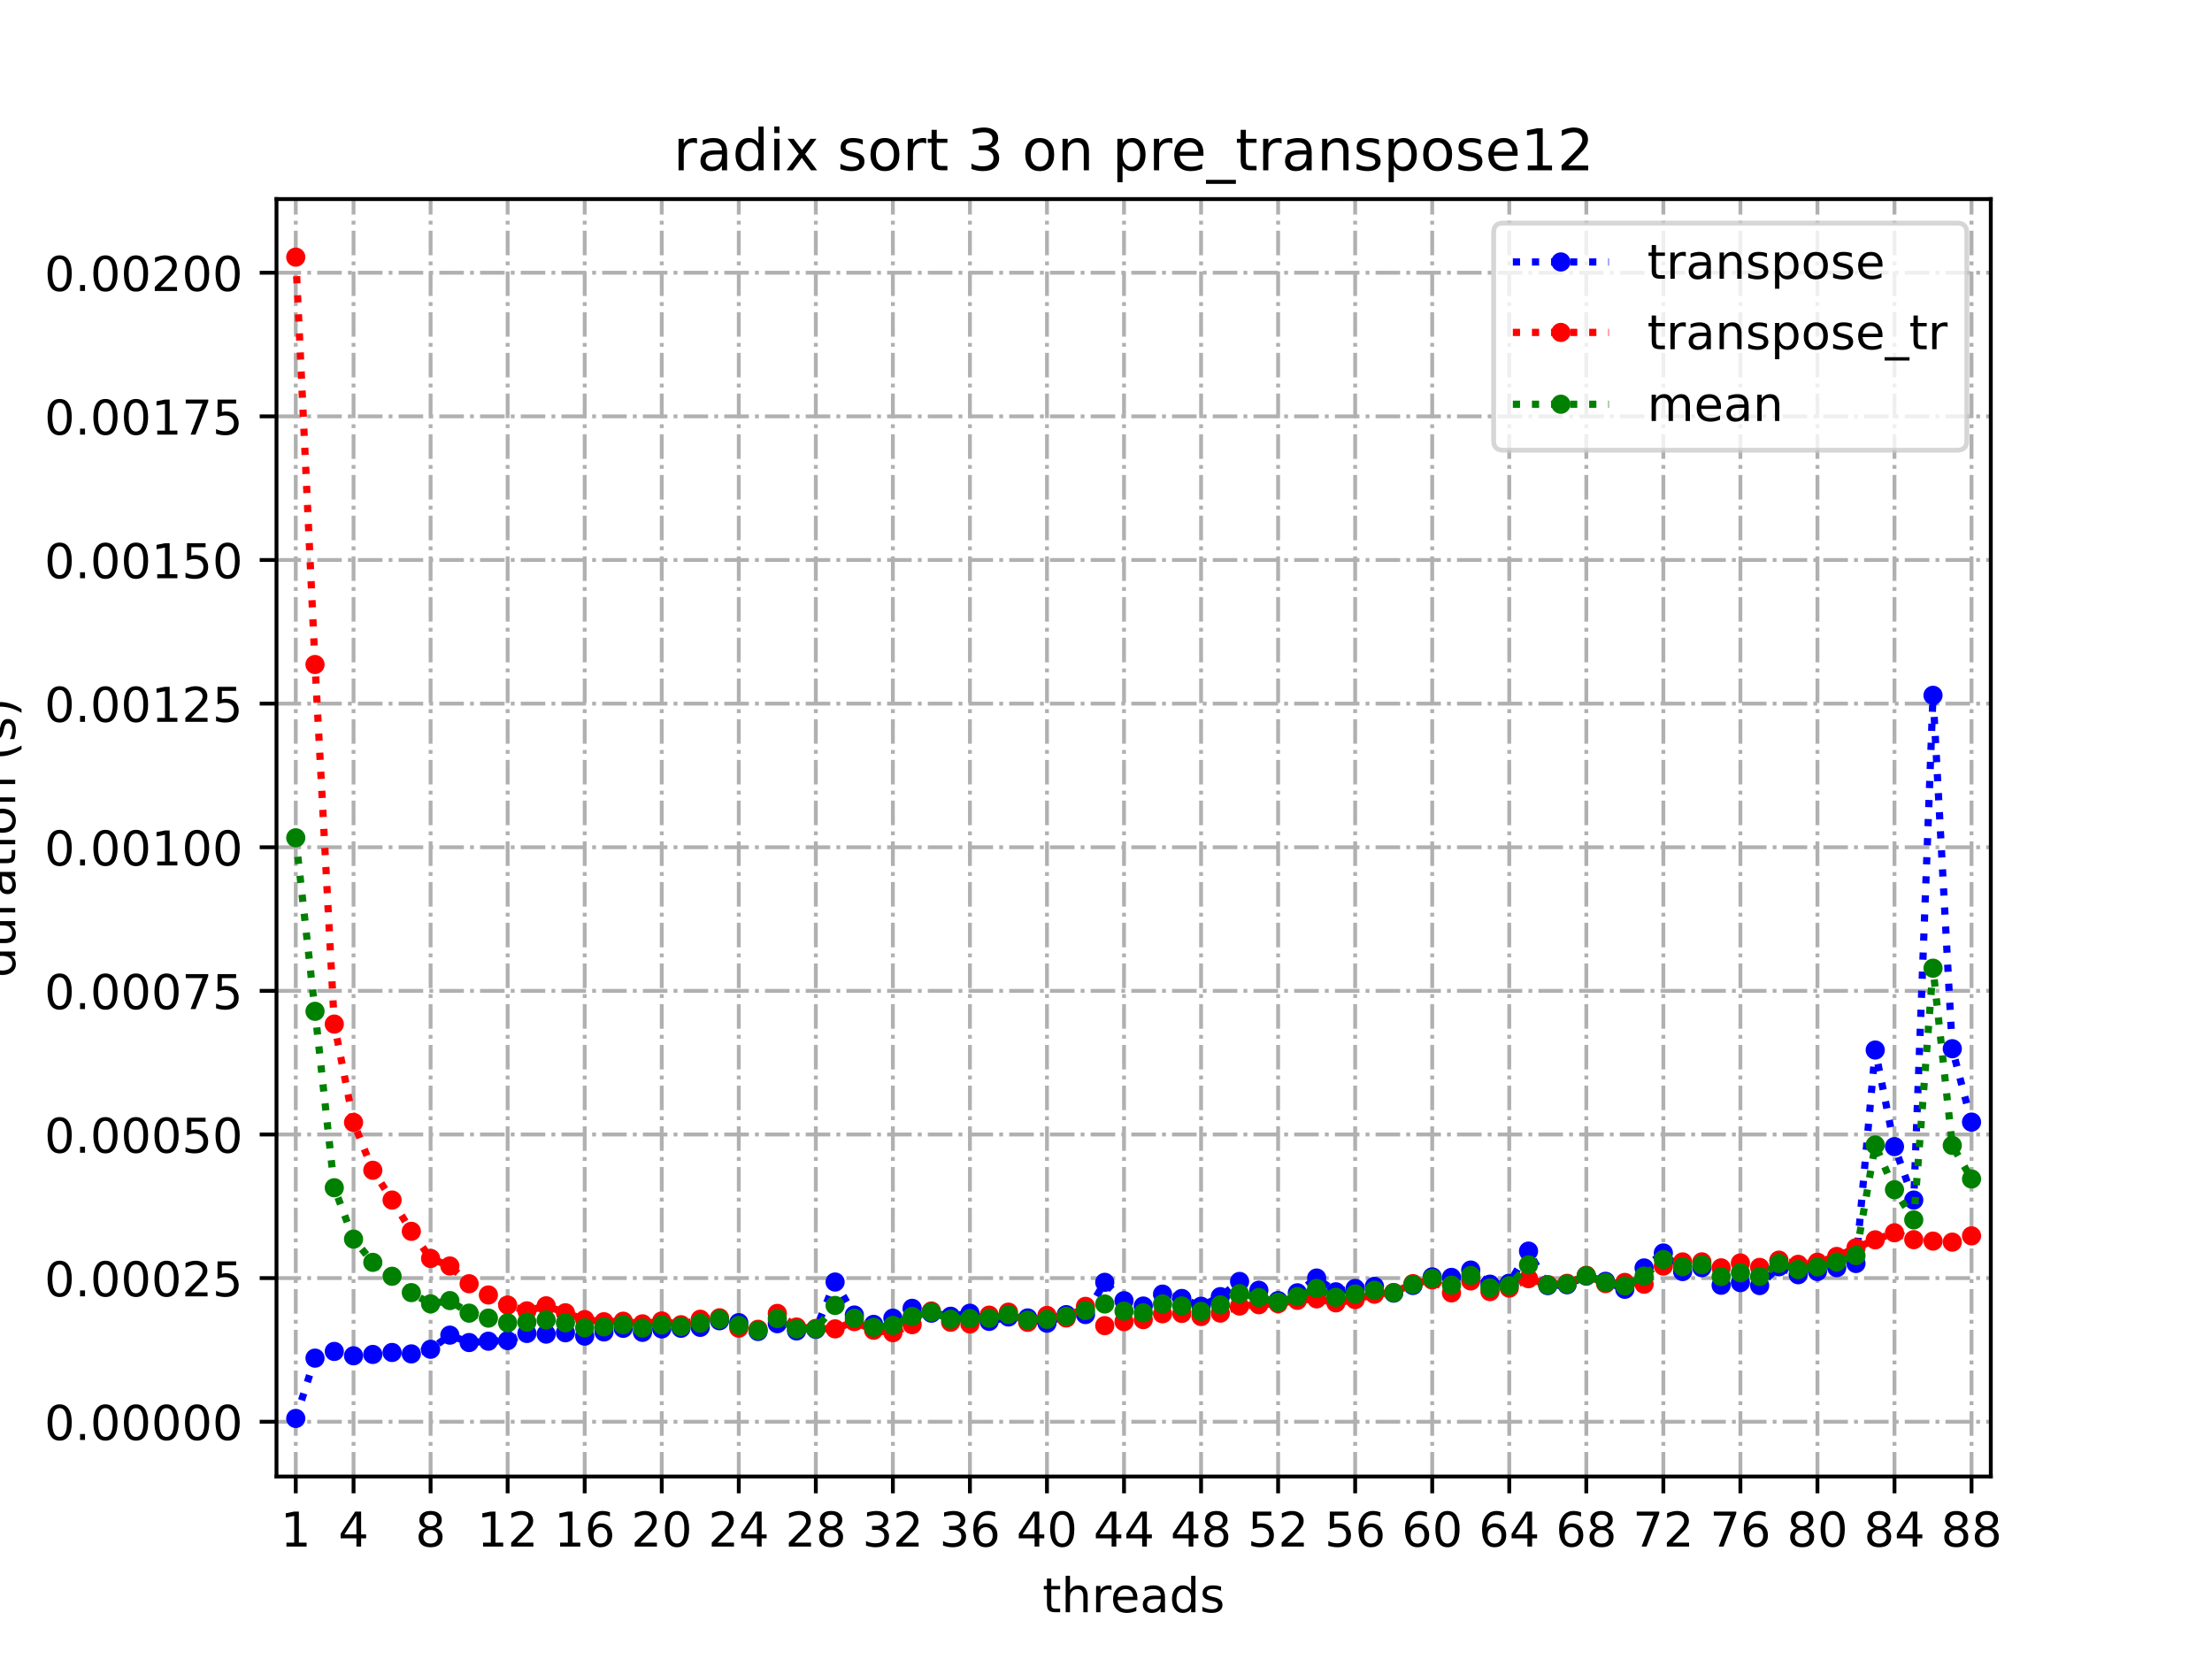 <?xml version="1.0" encoding="utf-8" standalone="no"?>
<!DOCTYPE svg PUBLIC "-//W3C//DTD SVG 1.1//EN"
  "http://www.w3.org/Graphics/SVG/1.1/DTD/svg11.dtd">
<!-- Created with matplotlib (https://matplotlib.org/) -->
<svg height="345.6pt" version="1.1" viewBox="0 0 460.8 345.6" width="460.8pt" xmlns="http://www.w3.org/2000/svg" xmlns:xlink="http://www.w3.org/1999/xlink">
 <defs>
  <style type="text/css">
*{stroke-linecap:butt;stroke-linejoin:round;}
  </style>
 </defs>
 <g id="figure_1">
  <g id="patch_1">
   <path d="M 0 345.6 
L 460.8 345.6 
L 460.8 0 
L 0 0 
z
" style="fill:#ffffff;"/>
  </g>
  <g id="axes_1">
   <g id="patch_2">
    <path d="M 57.6 307.584 
L 414.72 307.584 
L 414.72 41.472 
L 57.6 41.472 
z
" style="fill:#ffffff;"/>
   </g>
   <g id="matplotlib.axis_1">
    <g id="xtick_1">
     <g id="line2d_1">
      <path clip-path="url(#p298453f185)" d="M 61.613 307.584 
L 61.613 41.472 
" style="fill:none;stroke:#b0b0b0;stroke-dasharray:5.12,1.28,0.8,1.28;stroke-dashoffset:0;stroke-width:0.8;"/>
     </g>
     <g id="line2d_2">
      <defs>
       <path d="M 0 0 
L 0 3.5 
" id="m209cdc56c6" style="stroke:#000000;stroke-width:0.8;"/>
      </defs>
      <g>
       <use style="stroke:#000000;stroke-width:0.8;" x="61.613" xlink:href="#m209cdc56c6" y="307.584"/>
      </g>
     </g>
     <g id="text_1">
      <!-- 1 -->
      <defs>
       <path d="M 12.406 8.297 
L 28.516 8.297 
L 28.516 63.922 
L 10.984 60.406 
L 10.984 69.391 
L 28.422 72.906 
L 38.281 72.906 
L 38.281 8.297 
L 54.391 8.297 
L 54.391 0 
L 12.406 0 
z
" id="DejaVuSans-49"/>
      </defs>
      <g transform="translate(58.431 322.182)scale(0.1 -0.1)">
       <use xlink:href="#DejaVuSans-49"/>
      </g>
     </g>
    </g>
    <g id="xtick_2">
     <g id="line2d_3">
      <path clip-path="url(#p298453f185)" d="M 73.65 307.584 
L 73.65 41.472 
" style="fill:none;stroke:#b0b0b0;stroke-dasharray:5.12,1.28,0.8,1.28;stroke-dashoffset:0;stroke-width:0.8;"/>
     </g>
     <g id="line2d_4">
      <g>
       <use style="stroke:#000000;stroke-width:0.8;" x="73.65" xlink:href="#m209cdc56c6" y="307.584"/>
      </g>
     </g>
     <g id="text_2">
      <!-- 4 -->
      <defs>
       <path d="M 37.797 64.312 
L 12.891 25.391 
L 37.797 25.391 
z
M 35.203 72.906 
L 47.609 72.906 
L 47.609 25.391 
L 58.016 25.391 
L 58.016 17.188 
L 47.609 17.188 
L 47.609 0 
L 37.797 0 
L 37.797 17.188 
L 4.891 17.188 
L 4.891 26.703 
z
" id="DejaVuSans-52"/>
      </defs>
      <g transform="translate(70.469 322.182)scale(0.1 -0.1)">
       <use xlink:href="#DejaVuSans-52"/>
      </g>
     </g>
    </g>
    <g id="xtick_3">
     <g id="line2d_5">
      <path clip-path="url(#p298453f185)" d="M 89.701 307.584 
L 89.701 41.472 
" style="fill:none;stroke:#b0b0b0;stroke-dasharray:5.12,1.28,0.8,1.28;stroke-dashoffset:0;stroke-width:0.8;"/>
     </g>
     <g id="line2d_6">
      <g>
       <use style="stroke:#000000;stroke-width:0.8;" x="89.701" xlink:href="#m209cdc56c6" y="307.584"/>
      </g>
     </g>
     <g id="text_3">
      <!-- 8 -->
      <defs>
       <path d="M 31.781 34.625 
Q 24.75 34.625 20.719 30.859 
Q 16.703 27.094 16.703 20.516 
Q 16.703 13.922 20.719 10.156 
Q 24.75 6.391 31.781 6.391 
Q 38.812 6.391 42.859 10.172 
Q 46.922 13.969 46.922 20.516 
Q 46.922 27.094 42.891 30.859 
Q 38.875 34.625 31.781 34.625 
z
M 21.922 38.812 
Q 15.578 40.375 12.031 44.719 
Q 8.5 49.078 8.5 55.328 
Q 8.5 64.062 14.719 69.141 
Q 20.953 74.219 31.781 74.219 
Q 42.672 74.219 48.875 69.141 
Q 55.078 64.062 55.078 55.328 
Q 55.078 49.078 51.531 44.719 
Q 48 40.375 41.703 38.812 
Q 48.828 37.156 52.797 32.312 
Q 56.781 27.484 56.781 20.516 
Q 56.781 9.906 50.312 4.234 
Q 43.844 -1.422 31.781 -1.422 
Q 19.734 -1.422 13.25 4.234 
Q 6.781 9.906 6.781 20.516 
Q 6.781 27.484 10.781 32.312 
Q 14.797 37.156 21.922 38.812 
z
M 18.312 54.391 
Q 18.312 48.734 21.844 45.562 
Q 25.391 42.391 31.781 42.391 
Q 38.141 42.391 41.719 45.562 
Q 45.312 48.734 45.312 54.391 
Q 45.312 60.062 41.719 63.234 
Q 38.141 66.406 31.781 66.406 
Q 25.391 66.406 21.844 63.234 
Q 18.312 60.062 18.312 54.391 
z
" id="DejaVuSans-56"/>
      </defs>
      <g transform="translate(86.519 322.182)scale(0.1 -0.1)">
       <use xlink:href="#DejaVuSans-56"/>
      </g>
     </g>
    </g>
    <g id="xtick_4">
     <g id="line2d_7">
      <path clip-path="url(#p298453f185)" d="M 105.751 307.584 
L 105.751 41.472 
" style="fill:none;stroke:#b0b0b0;stroke-dasharray:5.12,1.28,0.8,1.28;stroke-dashoffset:0;stroke-width:0.8;"/>
     </g>
     <g id="line2d_8">
      <g>
       <use style="stroke:#000000;stroke-width:0.8;" x="105.751" xlink:href="#m209cdc56c6" y="307.584"/>
      </g>
     </g>
     <g id="text_4">
      <!-- 12 -->
      <defs>
       <path d="M 19.188 8.297 
L 53.609 8.297 
L 53.609 0 
L 7.328 0 
L 7.328 8.297 
Q 12.938 14.109 22.625 23.891 
Q 32.328 33.688 34.812 36.531 
Q 39.547 41.844 41.422 45.531 
Q 43.312 49.219 43.312 52.781 
Q 43.312 58.594 39.234 62.25 
Q 35.156 65.922 28.609 65.922 
Q 23.969 65.922 18.812 64.312 
Q 13.672 62.703 7.812 59.422 
L 7.812 69.391 
Q 13.766 71.781 18.938 73 
Q 24.125 74.219 28.422 74.219 
Q 39.75 74.219 46.484 68.547 
Q 53.219 62.891 53.219 53.422 
Q 53.219 48.922 51.531 44.891 
Q 49.859 40.875 45.406 35.406 
Q 44.188 33.984 37.641 27.219 
Q 31.109 20.453 19.188 8.297 
z
" id="DejaVuSans-50"/>
      </defs>
      <g transform="translate(99.389 322.182)scale(0.1 -0.1)">
       <use xlink:href="#DejaVuSans-49"/>
       <use x="63.623" xlink:href="#DejaVuSans-50"/>
      </g>
     </g>
    </g>
    <g id="xtick_5">
     <g id="line2d_9">
      <path clip-path="url(#p298453f185)" d="M 121.801 307.584 
L 121.801 41.472 
" style="fill:none;stroke:#b0b0b0;stroke-dasharray:5.12,1.28,0.8,1.28;stroke-dashoffset:0;stroke-width:0.8;"/>
     </g>
     <g id="line2d_10">
      <g>
       <use style="stroke:#000000;stroke-width:0.8;" x="121.801" xlink:href="#m209cdc56c6" y="307.584"/>
      </g>
     </g>
     <g id="text_5">
      <!-- 16 -->
      <defs>
       <path d="M 33.016 40.375 
Q 26.375 40.375 22.484 35.828 
Q 18.609 31.297 18.609 23.391 
Q 18.609 15.531 22.484 10.953 
Q 26.375 6.391 33.016 6.391 
Q 39.656 6.391 43.531 10.953 
Q 47.406 15.531 47.406 23.391 
Q 47.406 31.297 43.531 35.828 
Q 39.656 40.375 33.016 40.375 
z
M 52.594 71.297 
L 52.594 62.312 
Q 48.875 64.062 45.094 64.984 
Q 41.312 65.922 37.594 65.922 
Q 27.828 65.922 22.672 59.328 
Q 17.531 52.734 16.797 39.406 
Q 19.672 43.656 24.016 45.922 
Q 28.375 48.188 33.594 48.188 
Q 44.578 48.188 50.953 41.516 
Q 57.328 34.859 57.328 23.391 
Q 57.328 12.156 50.688 5.359 
Q 44.047 -1.422 33.016 -1.422 
Q 20.359 -1.422 13.672 8.266 
Q 6.984 17.969 6.984 36.375 
Q 6.984 53.656 15.188 63.938 
Q 23.391 74.219 37.203 74.219 
Q 40.922 74.219 44.703 73.484 
Q 48.484 72.75 52.594 71.297 
z
" id="DejaVuSans-54"/>
      </defs>
      <g transform="translate(115.439 322.182)scale(0.1 -0.1)">
       <use xlink:href="#DejaVuSans-49"/>
       <use x="63.623" xlink:href="#DejaVuSans-54"/>
      </g>
     </g>
    </g>
    <g id="xtick_6">
     <g id="line2d_11">
      <path clip-path="url(#p298453f185)" d="M 137.852 307.584 
L 137.852 41.472 
" style="fill:none;stroke:#b0b0b0;stroke-dasharray:5.12,1.28,0.8,1.28;stroke-dashoffset:0;stroke-width:0.8;"/>
     </g>
     <g id="line2d_12">
      <g>
       <use style="stroke:#000000;stroke-width:0.8;" x="137.852" xlink:href="#m209cdc56c6" y="307.584"/>
      </g>
     </g>
     <g id="text_6">
      <!-- 20 -->
      <defs>
       <path d="M 31.781 66.406 
Q 24.172 66.406 20.328 58.906 
Q 16.5 51.422 16.5 36.375 
Q 16.5 21.391 20.328 13.891 
Q 24.172 6.391 31.781 6.391 
Q 39.453 6.391 43.281 13.891 
Q 47.125 21.391 47.125 36.375 
Q 47.125 51.422 43.281 58.906 
Q 39.453 66.406 31.781 66.406 
z
M 31.781 74.219 
Q 44.047 74.219 50.516 64.516 
Q 56.984 54.828 56.984 36.375 
Q 56.984 17.969 50.516 8.266 
Q 44.047 -1.422 31.781 -1.422 
Q 19.531 -1.422 13.062 8.266 
Q 6.594 17.969 6.594 36.375 
Q 6.594 54.828 13.062 64.516 
Q 19.531 74.219 31.781 74.219 
z
" id="DejaVuSans-48"/>
      </defs>
      <g transform="translate(131.489 322.182)scale(0.1 -0.1)">
       <use xlink:href="#DejaVuSans-50"/>
       <use x="63.623" xlink:href="#DejaVuSans-48"/>
      </g>
     </g>
    </g>
    <g id="xtick_7">
     <g id="line2d_13">
      <path clip-path="url(#p298453f185)" d="M 153.902 307.584 
L 153.902 41.472 
" style="fill:none;stroke:#b0b0b0;stroke-dasharray:5.12,1.28,0.8,1.28;stroke-dashoffset:0;stroke-width:0.8;"/>
     </g>
     <g id="line2d_14">
      <g>
       <use style="stroke:#000000;stroke-width:0.8;" x="153.902" xlink:href="#m209cdc56c6" y="307.584"/>
      </g>
     </g>
     <g id="text_7">
      <!-- 24 -->
      <g transform="translate(147.54 322.182)scale(0.1 -0.1)">
       <use xlink:href="#DejaVuSans-50"/>
       <use x="63.623" xlink:href="#DejaVuSans-52"/>
      </g>
     </g>
    </g>
    <g id="xtick_8">
     <g id="line2d_15">
      <path clip-path="url(#p298453f185)" d="M 169.952 307.584 
L 169.952 41.472 
" style="fill:none;stroke:#b0b0b0;stroke-dasharray:5.12,1.28,0.8,1.28;stroke-dashoffset:0;stroke-width:0.8;"/>
     </g>
     <g id="line2d_16">
      <g>
       <use style="stroke:#000000;stroke-width:0.8;" x="169.952" xlink:href="#m209cdc56c6" y="307.584"/>
      </g>
     </g>
     <g id="text_8">
      <!-- 28 -->
      <g transform="translate(163.59 322.182)scale(0.1 -0.1)">
       <use xlink:href="#DejaVuSans-50"/>
       <use x="63.623" xlink:href="#DejaVuSans-56"/>
      </g>
     </g>
    </g>
    <g id="xtick_9">
     <g id="line2d_17">
      <path clip-path="url(#p298453f185)" d="M 186.003 307.584 
L 186.003 41.472 
" style="fill:none;stroke:#b0b0b0;stroke-dasharray:5.12,1.28,0.8,1.28;stroke-dashoffset:0;stroke-width:0.8;"/>
     </g>
     <g id="line2d_18">
      <g>
       <use style="stroke:#000000;stroke-width:0.8;" x="186.003" xlink:href="#m209cdc56c6" y="307.584"/>
      </g>
     </g>
     <g id="text_9">
      <!-- 32 -->
      <defs>
       <path d="M 40.578 39.312 
Q 47.656 37.797 51.625 33 
Q 55.609 28.219 55.609 21.188 
Q 55.609 10.406 48.188 4.484 
Q 40.766 -1.422 27.094 -1.422 
Q 22.516 -1.422 17.656 -0.516 
Q 12.797 0.391 7.625 2.203 
L 7.625 11.719 
Q 11.719 9.328 16.594 8.109 
Q 21.484 6.891 26.812 6.891 
Q 36.078 6.891 40.938 10.547 
Q 45.797 14.203 45.797 21.188 
Q 45.797 27.641 41.281 31.266 
Q 36.766 34.906 28.719 34.906 
L 20.219 34.906 
L 20.219 43.016 
L 29.109 43.016 
Q 36.375 43.016 40.234 45.922 
Q 44.094 48.828 44.094 54.297 
Q 44.094 59.906 40.109 62.906 
Q 36.141 65.922 28.719 65.922 
Q 24.656 65.922 20.016 65.031 
Q 15.375 64.156 9.812 62.312 
L 9.812 71.094 
Q 15.438 72.656 20.344 73.438 
Q 25.25 74.219 29.594 74.219 
Q 40.828 74.219 47.359 69.109 
Q 53.906 64.016 53.906 55.328 
Q 53.906 49.266 50.438 45.094 
Q 46.969 40.922 40.578 39.312 
z
" id="DejaVuSans-51"/>
      </defs>
      <g transform="translate(179.64 322.182)scale(0.1 -0.1)">
       <use xlink:href="#DejaVuSans-51"/>
       <use x="63.623" xlink:href="#DejaVuSans-50"/>
      </g>
     </g>
    </g>
    <g id="xtick_10">
     <g id="line2d_19">
      <path clip-path="url(#p298453f185)" d="M 202.053 307.584 
L 202.053 41.472 
" style="fill:none;stroke:#b0b0b0;stroke-dasharray:5.12,1.28,0.8,1.28;stroke-dashoffset:0;stroke-width:0.8;"/>
     </g>
     <g id="line2d_20">
      <g>
       <use style="stroke:#000000;stroke-width:0.8;" x="202.053" xlink:href="#m209cdc56c6" y="307.584"/>
      </g>
     </g>
     <g id="text_10">
      <!-- 36 -->
      <g transform="translate(195.691 322.182)scale(0.1 -0.1)">
       <use xlink:href="#DejaVuSans-51"/>
       <use x="63.623" xlink:href="#DejaVuSans-54"/>
      </g>
     </g>
    </g>
    <g id="xtick_11">
     <g id="line2d_21">
      <path clip-path="url(#p298453f185)" d="M 218.103 307.584 
L 218.103 41.472 
" style="fill:none;stroke:#b0b0b0;stroke-dasharray:5.12,1.28,0.8,1.28;stroke-dashoffset:0;stroke-width:0.8;"/>
     </g>
     <g id="line2d_22">
      <g>
       <use style="stroke:#000000;stroke-width:0.8;" x="218.103" xlink:href="#m209cdc56c6" y="307.584"/>
      </g>
     </g>
     <g id="text_11">
      <!-- 40 -->
      <g transform="translate(211.741 322.182)scale(0.1 -0.1)">
       <use xlink:href="#DejaVuSans-52"/>
       <use x="63.623" xlink:href="#DejaVuSans-48"/>
      </g>
     </g>
    </g>
    <g id="xtick_12">
     <g id="line2d_23">
      <path clip-path="url(#p298453f185)" d="M 234.154 307.584 
L 234.154 41.472 
" style="fill:none;stroke:#b0b0b0;stroke-dasharray:5.12,1.28,0.8,1.28;stroke-dashoffset:0;stroke-width:0.8;"/>
     </g>
     <g id="line2d_24">
      <g>
       <use style="stroke:#000000;stroke-width:0.8;" x="234.154" xlink:href="#m209cdc56c6" y="307.584"/>
      </g>
     </g>
     <g id="text_12">
      <!-- 44 -->
      <g transform="translate(227.791 322.182)scale(0.1 -0.1)">
       <use xlink:href="#DejaVuSans-52"/>
       <use x="63.623" xlink:href="#DejaVuSans-52"/>
      </g>
     </g>
    </g>
    <g id="xtick_13">
     <g id="line2d_25">
      <path clip-path="url(#p298453f185)" d="M 250.204 307.584 
L 250.204 41.472 
" style="fill:none;stroke:#b0b0b0;stroke-dasharray:5.12,1.28,0.8,1.28;stroke-dashoffset:0;stroke-width:0.8;"/>
     </g>
     <g id="line2d_26">
      <g>
       <use style="stroke:#000000;stroke-width:0.8;" x="250.204" xlink:href="#m209cdc56c6" y="307.584"/>
      </g>
     </g>
     <g id="text_13">
      <!-- 48 -->
      <g transform="translate(243.842 322.182)scale(0.1 -0.1)">
       <use xlink:href="#DejaVuSans-52"/>
       <use x="63.623" xlink:href="#DejaVuSans-56"/>
      </g>
     </g>
    </g>
    <g id="xtick_14">
     <g id="line2d_27">
      <path clip-path="url(#p298453f185)" d="M 266.254 307.584 
L 266.254 41.472 
" style="fill:none;stroke:#b0b0b0;stroke-dasharray:5.12,1.28,0.8,1.28;stroke-dashoffset:0;stroke-width:0.8;"/>
     </g>
     <g id="line2d_28">
      <g>
       <use style="stroke:#000000;stroke-width:0.8;" x="266.254" xlink:href="#m209cdc56c6" y="307.584"/>
      </g>
     </g>
     <g id="text_14">
      <!-- 52 -->
      <defs>
       <path d="M 10.797 72.906 
L 49.516 72.906 
L 49.516 64.594 
L 19.828 64.594 
L 19.828 46.734 
Q 21.969 47.469 24.109 47.828 
Q 26.266 48.188 28.422 48.188 
Q 40.625 48.188 47.75 41.5 
Q 54.891 34.812 54.891 23.391 
Q 54.891 11.625 47.562 5.094 
Q 40.234 -1.422 26.906 -1.422 
Q 22.312 -1.422 17.547 -0.641 
Q 12.797 0.141 7.719 1.703 
L 7.719 11.625 
Q 12.109 9.234 16.797 8.062 
Q 21.484 6.891 26.703 6.891 
Q 35.156 6.891 40.078 11.328 
Q 45.016 15.766 45.016 23.391 
Q 45.016 31 40.078 35.438 
Q 35.156 39.891 26.703 39.891 
Q 22.75 39.891 18.812 39.016 
Q 14.891 38.141 10.797 36.281 
z
" id="DejaVuSans-53"/>
      </defs>
      <g transform="translate(259.892 322.182)scale(0.1 -0.1)">
       <use xlink:href="#DejaVuSans-53"/>
       <use x="63.623" xlink:href="#DejaVuSans-50"/>
      </g>
     </g>
    </g>
    <g id="xtick_15">
     <g id="line2d_29">
      <path clip-path="url(#p298453f185)" d="M 282.305 307.584 
L 282.305 41.472 
" style="fill:none;stroke:#b0b0b0;stroke-dasharray:5.12,1.28,0.8,1.28;stroke-dashoffset:0;stroke-width:0.8;"/>
     </g>
     <g id="line2d_30">
      <g>
       <use style="stroke:#000000;stroke-width:0.8;" x="282.305" xlink:href="#m209cdc56c6" y="307.584"/>
      </g>
     </g>
     <g id="text_15">
      <!-- 56 -->
      <g transform="translate(275.942 322.182)scale(0.1 -0.1)">
       <use xlink:href="#DejaVuSans-53"/>
       <use x="63.623" xlink:href="#DejaVuSans-54"/>
      </g>
     </g>
    </g>
    <g id="xtick_16">
     <g id="line2d_31">
      <path clip-path="url(#p298453f185)" d="M 298.355 307.584 
L 298.355 41.472 
" style="fill:none;stroke:#b0b0b0;stroke-dasharray:5.12,1.28,0.8,1.28;stroke-dashoffset:0;stroke-width:0.8;"/>
     </g>
     <g id="line2d_32">
      <g>
       <use style="stroke:#000000;stroke-width:0.8;" x="298.355" xlink:href="#m209cdc56c6" y="307.584"/>
      </g>
     </g>
     <g id="text_16">
      <!-- 60 -->
      <g transform="translate(291.993 322.182)scale(0.1 -0.1)">
       <use xlink:href="#DejaVuSans-54"/>
       <use x="63.623" xlink:href="#DejaVuSans-48"/>
      </g>
     </g>
    </g>
    <g id="xtick_17">
     <g id="line2d_33">
      <path clip-path="url(#p298453f185)" d="M 314.405 307.584 
L 314.405 41.472 
" style="fill:none;stroke:#b0b0b0;stroke-dasharray:5.12,1.28,0.8,1.28;stroke-dashoffset:0;stroke-width:0.8;"/>
     </g>
     <g id="line2d_34">
      <g>
       <use style="stroke:#000000;stroke-width:0.8;" x="314.405" xlink:href="#m209cdc56c6" y="307.584"/>
      </g>
     </g>
     <g id="text_17">
      <!-- 64 -->
      <g transform="translate(308.043 322.182)scale(0.1 -0.1)">
       <use xlink:href="#DejaVuSans-54"/>
       <use x="63.623" xlink:href="#DejaVuSans-52"/>
      </g>
     </g>
    </g>
    <g id="xtick_18">
     <g id="line2d_35">
      <path clip-path="url(#p298453f185)" d="M 330.456 307.584 
L 330.456 41.472 
" style="fill:none;stroke:#b0b0b0;stroke-dasharray:5.12,1.28,0.8,1.28;stroke-dashoffset:0;stroke-width:0.8;"/>
     </g>
     <g id="line2d_36">
      <g>
       <use style="stroke:#000000;stroke-width:0.8;" x="330.456" xlink:href="#m209cdc56c6" y="307.584"/>
      </g>
     </g>
     <g id="text_18">
      <!-- 68 -->
      <g transform="translate(324.093 322.182)scale(0.1 -0.1)">
       <use xlink:href="#DejaVuSans-54"/>
       <use x="63.623" xlink:href="#DejaVuSans-56"/>
      </g>
     </g>
    </g>
    <g id="xtick_19">
     <g id="line2d_37">
      <path clip-path="url(#p298453f185)" d="M 346.506 307.584 
L 346.506 41.472 
" style="fill:none;stroke:#b0b0b0;stroke-dasharray:5.12,1.28,0.8,1.28;stroke-dashoffset:0;stroke-width:0.8;"/>
     </g>
     <g id="line2d_38">
      <g>
       <use style="stroke:#000000;stroke-width:0.8;" x="346.506" xlink:href="#m209cdc56c6" y="307.584"/>
      </g>
     </g>
     <g id="text_19">
      <!-- 72 -->
      <defs>
       <path d="M 8.203 72.906 
L 55.078 72.906 
L 55.078 68.703 
L 28.609 0 
L 18.312 0 
L 43.219 64.594 
L 8.203 64.594 
z
" id="DejaVuSans-55"/>
      </defs>
      <g transform="translate(340.144 322.182)scale(0.1 -0.1)">
       <use xlink:href="#DejaVuSans-55"/>
       <use x="63.623" xlink:href="#DejaVuSans-50"/>
      </g>
     </g>
    </g>
    <g id="xtick_20">
     <g id="line2d_39">
      <path clip-path="url(#p298453f185)" d="M 362.556 307.584 
L 362.556 41.472 
" style="fill:none;stroke:#b0b0b0;stroke-dasharray:5.12,1.28,0.8,1.28;stroke-dashoffset:0;stroke-width:0.8;"/>
     </g>
     <g id="line2d_40">
      <g>
       <use style="stroke:#000000;stroke-width:0.8;" x="362.556" xlink:href="#m209cdc56c6" y="307.584"/>
      </g>
     </g>
     <g id="text_20">
      <!-- 76 -->
      <g transform="translate(356.194 322.182)scale(0.1 -0.1)">
       <use xlink:href="#DejaVuSans-55"/>
       <use x="63.623" xlink:href="#DejaVuSans-54"/>
      </g>
     </g>
    </g>
    <g id="xtick_21">
     <g id="line2d_41">
      <path clip-path="url(#p298453f185)" d="M 378.607 307.584 
L 378.607 41.472 
" style="fill:none;stroke:#b0b0b0;stroke-dasharray:5.12,1.28,0.8,1.28;stroke-dashoffset:0;stroke-width:0.8;"/>
     </g>
     <g id="line2d_42">
      <g>
       <use style="stroke:#000000;stroke-width:0.8;" x="378.607" xlink:href="#m209cdc56c6" y="307.584"/>
      </g>
     </g>
     <g id="text_21">
      <!-- 80 -->
      <g transform="translate(372.244 322.182)scale(0.1 -0.1)">
       <use xlink:href="#DejaVuSans-56"/>
       <use x="63.623" xlink:href="#DejaVuSans-48"/>
      </g>
     </g>
    </g>
    <g id="xtick_22">
     <g id="line2d_43">
      <path clip-path="url(#p298453f185)" d="M 394.657 307.584 
L 394.657 41.472 
" style="fill:none;stroke:#b0b0b0;stroke-dasharray:5.12,1.28,0.8,1.28;stroke-dashoffset:0;stroke-width:0.8;"/>
     </g>
     <g id="line2d_44">
      <g>
       <use style="stroke:#000000;stroke-width:0.8;" x="394.657" xlink:href="#m209cdc56c6" y="307.584"/>
      </g>
     </g>
     <g id="text_22">
      <!-- 84 -->
      <g transform="translate(388.295 322.182)scale(0.1 -0.1)">
       <use xlink:href="#DejaVuSans-56"/>
       <use x="63.623" xlink:href="#DejaVuSans-52"/>
      </g>
     </g>
    </g>
    <g id="xtick_23">
     <g id="line2d_45">
      <path clip-path="url(#p298453f185)" d="M 410.707 307.584 
L 410.707 41.472 
" style="fill:none;stroke:#b0b0b0;stroke-dasharray:5.12,1.28,0.8,1.28;stroke-dashoffset:0;stroke-width:0.8;"/>
     </g>
     <g id="line2d_46">
      <g>
       <use style="stroke:#000000;stroke-width:0.8;" x="410.707" xlink:href="#m209cdc56c6" y="307.584"/>
      </g>
     </g>
     <g id="text_23">
      <!-- 88 -->
      <g transform="translate(404.345 322.182)scale(0.1 -0.1)">
       <use xlink:href="#DejaVuSans-56"/>
       <use x="63.623" xlink:href="#DejaVuSans-56"/>
      </g>
     </g>
    </g>
    <g id="text_24">
     <!-- threads -->
     <defs>
      <path d="M 18.312 70.219 
L 18.312 54.688 
L 36.812 54.688 
L 36.812 47.703 
L 18.312 47.703 
L 18.312 18.016 
Q 18.312 11.328 20.141 9.422 
Q 21.969 7.516 27.594 7.516 
L 36.812 7.516 
L 36.812 0 
L 27.594 0 
Q 17.188 0 13.234 3.875 
Q 9.281 7.766 9.281 18.016 
L 9.281 47.703 
L 2.688 47.703 
L 2.688 54.688 
L 9.281 54.688 
L 9.281 70.219 
z
" id="DejaVuSans-116"/>
      <path d="M 54.891 33.016 
L 54.891 0 
L 45.906 0 
L 45.906 32.719 
Q 45.906 40.484 42.875 44.328 
Q 39.844 48.188 33.797 48.188 
Q 26.516 48.188 22.312 43.547 
Q 18.109 38.922 18.109 30.906 
L 18.109 0 
L 9.078 0 
L 9.078 75.984 
L 18.109 75.984 
L 18.109 46.188 
Q 21.344 51.125 25.703 53.562 
Q 30.078 56 35.797 56 
Q 45.219 56 50.047 50.172 
Q 54.891 44.344 54.891 33.016 
z
" id="DejaVuSans-104"/>
      <path d="M 41.109 46.297 
Q 39.594 47.172 37.812 47.578 
Q 36.031 48 33.891 48 
Q 26.266 48 22.188 43.047 
Q 18.109 38.094 18.109 28.812 
L 18.109 0 
L 9.078 0 
L 9.078 54.688 
L 18.109 54.688 
L 18.109 46.188 
Q 20.953 51.172 25.484 53.578 
Q 30.031 56 36.531 56 
Q 37.453 56 38.578 55.875 
Q 39.703 55.766 41.062 55.516 
z
" id="DejaVuSans-114"/>
      <path d="M 56.203 29.594 
L 56.203 25.203 
L 14.891 25.203 
Q 15.484 15.922 20.484 11.062 
Q 25.484 6.203 34.422 6.203 
Q 39.594 6.203 44.453 7.469 
Q 49.312 8.734 54.109 11.281 
L 54.109 2.781 
Q 49.266 0.734 44.188 -0.344 
Q 39.109 -1.422 33.891 -1.422 
Q 20.797 -1.422 13.156 6.188 
Q 5.516 13.812 5.516 26.812 
Q 5.516 40.234 12.766 48.109 
Q 20.016 56 32.328 56 
Q 43.359 56 49.781 48.891 
Q 56.203 41.797 56.203 29.594 
z
M 47.219 32.234 
Q 47.125 39.594 43.094 43.984 
Q 39.062 48.391 32.422 48.391 
Q 24.906 48.391 20.391 44.141 
Q 15.875 39.891 15.188 32.172 
z
" id="DejaVuSans-101"/>
      <path d="M 34.281 27.484 
Q 23.391 27.484 19.188 25 
Q 14.984 22.516 14.984 16.5 
Q 14.984 11.719 18.141 8.906 
Q 21.297 6.109 26.703 6.109 
Q 34.188 6.109 38.703 11.406 
Q 43.219 16.703 43.219 25.484 
L 43.219 27.484 
z
M 52.203 31.203 
L 52.203 0 
L 43.219 0 
L 43.219 8.297 
Q 40.141 3.328 35.547 0.953 
Q 30.953 -1.422 24.312 -1.422 
Q 15.922 -1.422 10.953 3.297 
Q 6 8.016 6 15.922 
Q 6 25.141 12.172 29.828 
Q 18.359 34.516 30.609 34.516 
L 43.219 34.516 
L 43.219 35.406 
Q 43.219 41.609 39.141 45 
Q 35.062 48.391 27.688 48.391 
Q 23 48.391 18.547 47.266 
Q 14.109 46.141 10.016 43.891 
L 10.016 52.203 
Q 14.938 54.109 19.578 55.047 
Q 24.219 56 28.609 56 
Q 40.484 56 46.344 49.844 
Q 52.203 43.703 52.203 31.203 
z
" id="DejaVuSans-97"/>
      <path d="M 45.406 46.391 
L 45.406 75.984 
L 54.391 75.984 
L 54.391 0 
L 45.406 0 
L 45.406 8.203 
Q 42.578 3.328 38.25 0.953 
Q 33.938 -1.422 27.875 -1.422 
Q 17.969 -1.422 11.734 6.484 
Q 5.516 14.406 5.516 27.297 
Q 5.516 40.188 11.734 48.094 
Q 17.969 56 27.875 56 
Q 33.938 56 38.25 53.625 
Q 42.578 51.266 45.406 46.391 
z
M 14.797 27.297 
Q 14.797 17.391 18.875 11.75 
Q 22.953 6.109 30.078 6.109 
Q 37.203 6.109 41.297 11.75 
Q 45.406 17.391 45.406 27.297 
Q 45.406 37.203 41.297 42.844 
Q 37.203 48.484 30.078 48.484 
Q 22.953 48.484 18.875 42.844 
Q 14.797 37.203 14.797 27.297 
z
" id="DejaVuSans-100"/>
      <path d="M 44.281 53.078 
L 44.281 44.578 
Q 40.484 46.531 36.375 47.5 
Q 32.281 48.484 27.875 48.484 
Q 21.188 48.484 17.844 46.438 
Q 14.5 44.391 14.5 40.281 
Q 14.5 37.156 16.891 35.375 
Q 19.281 33.594 26.516 31.984 
L 29.594 31.297 
Q 39.156 29.25 43.188 25.516 
Q 47.219 21.781 47.219 15.094 
Q 47.219 7.469 41.188 3.016 
Q 35.156 -1.422 24.609 -1.422 
Q 20.219 -1.422 15.453 -0.562 
Q 10.688 0.297 5.422 2 
L 5.422 11.281 
Q 10.406 8.688 15.234 7.391 
Q 20.062 6.109 24.812 6.109 
Q 31.156 6.109 34.562 8.281 
Q 37.984 10.453 37.984 14.406 
Q 37.984 18.062 35.516 20.016 
Q 33.062 21.969 24.703 23.781 
L 21.578 24.516 
Q 13.234 26.266 9.516 29.906 
Q 5.812 33.547 5.812 39.891 
Q 5.812 47.609 11.281 51.797 
Q 16.75 56 26.812 56 
Q 31.781 56 36.172 55.266 
Q 40.578 54.547 44.281 53.078 
z
" id="DejaVuSans-115"/>
     </defs>
     <g transform="translate(217.169 335.861)scale(0.1 -0.1)">
      <use xlink:href="#DejaVuSans-116"/>
      <use x="39.209" xlink:href="#DejaVuSans-104"/>
      <use x="102.588" xlink:href="#DejaVuSans-114"/>
      <use x="141.451" xlink:href="#DejaVuSans-101"/>
      <use x="202.975" xlink:href="#DejaVuSans-97"/>
      <use x="264.254" xlink:href="#DejaVuSans-100"/>
      <use x="327.73" xlink:href="#DejaVuSans-115"/>
     </g>
    </g>
   </g>
   <g id="matplotlib.axis_2">
    <g id="ytick_1">
     <g id="line2d_47">
      <path clip-path="url(#p298453f185)" d="M 57.6 296.173 
L 414.72 296.173 
" style="fill:none;stroke:#b0b0b0;stroke-dasharray:5.12,1.28,0.8,1.28;stroke-dashoffset:0;stroke-width:0.8;"/>
     </g>
     <g id="line2d_48">
      <defs>
       <path d="M 0 0 
L -3.5 0 
" id="m7785d4bc57" style="stroke:#000000;stroke-width:0.8;"/>
      </defs>
      <g>
       <use style="stroke:#000000;stroke-width:0.8;" x="57.6" xlink:href="#m7785d4bc57" y="296.173"/>
      </g>
     </g>
     <g id="text_25">
      <!-- 0.00000 -->
      <defs>
       <path d="M 10.688 12.406 
L 21 12.406 
L 21 0 
L 10.688 0 
z
" id="DejaVuSans-46"/>
      </defs>
      <g transform="translate(9.247 299.972)scale(0.1 -0.1)">
       <use xlink:href="#DejaVuSans-48"/>
       <use x="63.623" xlink:href="#DejaVuSans-46"/>
       <use x="95.41" xlink:href="#DejaVuSans-48"/>
       <use x="159.033" xlink:href="#DejaVuSans-48"/>
       <use x="222.656" xlink:href="#DejaVuSans-48"/>
       <use x="286.279" xlink:href="#DejaVuSans-48"/>
       <use x="349.902" xlink:href="#DejaVuSans-48"/>
      </g>
     </g>
    </g>
    <g id="ytick_2">
     <g id="line2d_49">
      <path clip-path="url(#p298453f185)" d="M 57.6 266.253 
L 414.72 266.253 
" style="fill:none;stroke:#b0b0b0;stroke-dasharray:5.12,1.28,0.8,1.28;stroke-dashoffset:0;stroke-width:0.8;"/>
     </g>
     <g id="line2d_50">
      <g>
       <use style="stroke:#000000;stroke-width:0.8;" x="57.6" xlink:href="#m7785d4bc57" y="266.253"/>
      </g>
     </g>
     <g id="text_26">
      <!-- 0.00025 -->
      <g transform="translate(9.247 270.052)scale(0.1 -0.1)">
       <use xlink:href="#DejaVuSans-48"/>
       <use x="63.623" xlink:href="#DejaVuSans-46"/>
       <use x="95.41" xlink:href="#DejaVuSans-48"/>
       <use x="159.033" xlink:href="#DejaVuSans-48"/>
       <use x="222.656" xlink:href="#DejaVuSans-48"/>
       <use x="286.279" xlink:href="#DejaVuSans-50"/>
       <use x="349.902" xlink:href="#DejaVuSans-53"/>
      </g>
     </g>
    </g>
    <g id="ytick_3">
     <g id="line2d_51">
      <path clip-path="url(#p298453f185)" d="M 57.6 236.334 
L 414.72 236.334 
" style="fill:none;stroke:#b0b0b0;stroke-dasharray:5.12,1.28,0.8,1.28;stroke-dashoffset:0;stroke-width:0.8;"/>
     </g>
     <g id="line2d_52">
      <g>
       <use style="stroke:#000000;stroke-width:0.8;" x="57.6" xlink:href="#m7785d4bc57" y="236.334"/>
      </g>
     </g>
     <g id="text_27">
      <!-- 0.00050 -->
      <g transform="translate(9.247 240.133)scale(0.1 -0.1)">
       <use xlink:href="#DejaVuSans-48"/>
       <use x="63.623" xlink:href="#DejaVuSans-46"/>
       <use x="95.41" xlink:href="#DejaVuSans-48"/>
       <use x="159.033" xlink:href="#DejaVuSans-48"/>
       <use x="222.656" xlink:href="#DejaVuSans-48"/>
       <use x="286.279" xlink:href="#DejaVuSans-53"/>
       <use x="349.902" xlink:href="#DejaVuSans-48"/>
      </g>
     </g>
    </g>
    <g id="ytick_4">
     <g id="line2d_53">
      <path clip-path="url(#p298453f185)" d="M 57.6 206.414 
L 414.72 206.414 
" style="fill:none;stroke:#b0b0b0;stroke-dasharray:5.12,1.28,0.8,1.28;stroke-dashoffset:0;stroke-width:0.8;"/>
     </g>
     <g id="line2d_54">
      <g>
       <use style="stroke:#000000;stroke-width:0.8;" x="57.6" xlink:href="#m7785d4bc57" y="206.414"/>
      </g>
     </g>
     <g id="text_28">
      <!-- 0.00075 -->
      <g transform="translate(9.247 210.213)scale(0.1 -0.1)">
       <use xlink:href="#DejaVuSans-48"/>
       <use x="63.623" xlink:href="#DejaVuSans-46"/>
       <use x="95.41" xlink:href="#DejaVuSans-48"/>
       <use x="159.033" xlink:href="#DejaVuSans-48"/>
       <use x="222.656" xlink:href="#DejaVuSans-48"/>
       <use x="286.279" xlink:href="#DejaVuSans-55"/>
       <use x="349.902" xlink:href="#DejaVuSans-53"/>
      </g>
     </g>
    </g>
    <g id="ytick_5">
     <g id="line2d_55">
      <path clip-path="url(#p298453f185)" d="M 57.6 176.494 
L 414.72 176.494 
" style="fill:none;stroke:#b0b0b0;stroke-dasharray:5.12,1.28,0.8,1.28;stroke-dashoffset:0;stroke-width:0.8;"/>
     </g>
     <g id="line2d_56">
      <g>
       <use style="stroke:#000000;stroke-width:0.8;" x="57.6" xlink:href="#m7785d4bc57" y="176.494"/>
      </g>
     </g>
     <g id="text_29">
      <!-- 0.00100 -->
      <g transform="translate(9.247 180.293)scale(0.1 -0.1)">
       <use xlink:href="#DejaVuSans-48"/>
       <use x="63.623" xlink:href="#DejaVuSans-46"/>
       <use x="95.41" xlink:href="#DejaVuSans-48"/>
       <use x="159.033" xlink:href="#DejaVuSans-48"/>
       <use x="222.656" xlink:href="#DejaVuSans-49"/>
       <use x="286.279" xlink:href="#DejaVuSans-48"/>
       <use x="349.902" xlink:href="#DejaVuSans-48"/>
      </g>
     </g>
    </g>
    <g id="ytick_6">
     <g id="line2d_57">
      <path clip-path="url(#p298453f185)" d="M 57.6 146.575 
L 414.72 146.575 
" style="fill:none;stroke:#b0b0b0;stroke-dasharray:5.12,1.28,0.8,1.28;stroke-dashoffset:0;stroke-width:0.8;"/>
     </g>
     <g id="line2d_58">
      <g>
       <use style="stroke:#000000;stroke-width:0.8;" x="57.6" xlink:href="#m7785d4bc57" y="146.575"/>
      </g>
     </g>
     <g id="text_30">
      <!-- 0.00125 -->
      <g transform="translate(9.247 150.374)scale(0.1 -0.1)">
       <use xlink:href="#DejaVuSans-48"/>
       <use x="63.623" xlink:href="#DejaVuSans-46"/>
       <use x="95.41" xlink:href="#DejaVuSans-48"/>
       <use x="159.033" xlink:href="#DejaVuSans-48"/>
       <use x="222.656" xlink:href="#DejaVuSans-49"/>
       <use x="286.279" xlink:href="#DejaVuSans-50"/>
       <use x="349.902" xlink:href="#DejaVuSans-53"/>
      </g>
     </g>
    </g>
    <g id="ytick_7">
     <g id="line2d_59">
      <path clip-path="url(#p298453f185)" d="M 57.6 116.655 
L 414.72 116.655 
" style="fill:none;stroke:#b0b0b0;stroke-dasharray:5.12,1.28,0.8,1.28;stroke-dashoffset:0;stroke-width:0.8;"/>
     </g>
     <g id="line2d_60">
      <g>
       <use style="stroke:#000000;stroke-width:0.8;" x="57.6" xlink:href="#m7785d4bc57" y="116.655"/>
      </g>
     </g>
     <g id="text_31">
      <!-- 0.00150 -->
      <g transform="translate(9.247 120.454)scale(0.1 -0.1)">
       <use xlink:href="#DejaVuSans-48"/>
       <use x="63.623" xlink:href="#DejaVuSans-46"/>
       <use x="95.41" xlink:href="#DejaVuSans-48"/>
       <use x="159.033" xlink:href="#DejaVuSans-48"/>
       <use x="222.656" xlink:href="#DejaVuSans-49"/>
       <use x="286.279" xlink:href="#DejaVuSans-53"/>
       <use x="349.902" xlink:href="#DejaVuSans-48"/>
      </g>
     </g>
    </g>
    <g id="ytick_8">
     <g id="line2d_61">
      <path clip-path="url(#p298453f185)" d="M 57.6 86.735 
L 414.72 86.735 
" style="fill:none;stroke:#b0b0b0;stroke-dasharray:5.12,1.28,0.8,1.28;stroke-dashoffset:0;stroke-width:0.8;"/>
     </g>
     <g id="line2d_62">
      <g>
       <use style="stroke:#000000;stroke-width:0.8;" x="57.6" xlink:href="#m7785d4bc57" y="86.735"/>
      </g>
     </g>
     <g id="text_32">
      <!-- 0.00175 -->
      <g transform="translate(9.247 90.535)scale(0.1 -0.1)">
       <use xlink:href="#DejaVuSans-48"/>
       <use x="63.623" xlink:href="#DejaVuSans-46"/>
       <use x="95.41" xlink:href="#DejaVuSans-48"/>
       <use x="159.033" xlink:href="#DejaVuSans-48"/>
       <use x="222.656" xlink:href="#DejaVuSans-49"/>
       <use x="286.279" xlink:href="#DejaVuSans-55"/>
       <use x="349.902" xlink:href="#DejaVuSans-53"/>
      </g>
     </g>
    </g>
    <g id="ytick_9">
     <g id="line2d_63">
      <path clip-path="url(#p298453f185)" d="M 57.6 56.816 
L 414.72 56.816 
" style="fill:none;stroke:#b0b0b0;stroke-dasharray:5.12,1.28,0.8,1.28;stroke-dashoffset:0;stroke-width:0.8;"/>
     </g>
     <g id="line2d_64">
      <g>
       <use style="stroke:#000000;stroke-width:0.8;" x="57.6" xlink:href="#m7785d4bc57" y="56.816"/>
      </g>
     </g>
     <g id="text_33">
      <!-- 0.00200 -->
      <g transform="translate(9.247 60.615)scale(0.1 -0.1)">
       <use xlink:href="#DejaVuSans-48"/>
       <use x="63.623" xlink:href="#DejaVuSans-46"/>
       <use x="95.41" xlink:href="#DejaVuSans-48"/>
       <use x="159.033" xlink:href="#DejaVuSans-48"/>
       <use x="222.656" xlink:href="#DejaVuSans-50"/>
       <use x="286.279" xlink:href="#DejaVuSans-48"/>
       <use x="349.902" xlink:href="#DejaVuSans-48"/>
      </g>
     </g>
    </g>
    <g id="text_34">
     <!-- duration (s) -->
     <defs>
      <path d="M 8.5 21.578 
L 8.5 54.688 
L 17.484 54.688 
L 17.484 21.922 
Q 17.484 14.156 20.5 10.266 
Q 23.531 6.391 29.594 6.391 
Q 36.859 6.391 41.078 11.031 
Q 45.312 15.672 45.312 23.688 
L 45.312 54.688 
L 54.297 54.688 
L 54.297 0 
L 45.312 0 
L 45.312 8.406 
Q 42.047 3.422 37.719 1 
Q 33.406 -1.422 27.688 -1.422 
Q 18.266 -1.422 13.375 4.438 
Q 8.5 10.297 8.5 21.578 
z
M 31.109 56 
z
" id="DejaVuSans-117"/>
      <path d="M 9.422 54.688 
L 18.406 54.688 
L 18.406 0 
L 9.422 0 
z
M 9.422 75.984 
L 18.406 75.984 
L 18.406 64.594 
L 9.422 64.594 
z
" id="DejaVuSans-105"/>
      <path d="M 30.609 48.391 
Q 23.391 48.391 19.188 42.75 
Q 14.984 37.109 14.984 27.297 
Q 14.984 17.484 19.156 11.844 
Q 23.344 6.203 30.609 6.203 
Q 37.797 6.203 41.984 11.859 
Q 46.188 17.531 46.188 27.297 
Q 46.188 37.016 41.984 42.703 
Q 37.797 48.391 30.609 48.391 
z
M 30.609 56 
Q 42.328 56 49.016 48.375 
Q 55.719 40.766 55.719 27.297 
Q 55.719 13.875 49.016 6.219 
Q 42.328 -1.422 30.609 -1.422 
Q 18.844 -1.422 12.172 6.219 
Q 5.516 13.875 5.516 27.297 
Q 5.516 40.766 12.172 48.375 
Q 18.844 56 30.609 56 
z
" id="DejaVuSans-111"/>
      <path d="M 54.891 33.016 
L 54.891 0 
L 45.906 0 
L 45.906 32.719 
Q 45.906 40.484 42.875 44.328 
Q 39.844 48.188 33.797 48.188 
Q 26.516 48.188 22.312 43.547 
Q 18.109 38.922 18.109 30.906 
L 18.109 0 
L 9.078 0 
L 9.078 54.688 
L 18.109 54.688 
L 18.109 46.188 
Q 21.344 51.125 25.703 53.562 
Q 30.078 56 35.797 56 
Q 45.219 56 50.047 50.172 
Q 54.891 44.344 54.891 33.016 
z
" id="DejaVuSans-110"/>
      <path id="DejaVuSans-32"/>
      <path d="M 31 75.875 
Q 24.469 64.656 21.281 53.656 
Q 18.109 42.672 18.109 31.391 
Q 18.109 20.125 21.312 9.062 
Q 24.516 -2 31 -13.188 
L 23.188 -13.188 
Q 15.875 -1.703 12.234 9.375 
Q 8.594 20.453 8.594 31.391 
Q 8.594 42.281 12.203 53.312 
Q 15.828 64.359 23.188 75.875 
z
" id="DejaVuSans-40"/>
      <path d="M 8.016 75.875 
L 15.828 75.875 
Q 23.141 64.359 26.781 53.312 
Q 30.422 42.281 30.422 31.391 
Q 30.422 20.453 26.781 9.375 
Q 23.141 -1.703 15.828 -13.188 
L 8.016 -13.188 
Q 14.5 -2 17.703 9.062 
Q 20.906 20.125 20.906 31.391 
Q 20.906 42.672 17.703 53.656 
Q 14.5 64.656 8.016 75.875 
z
" id="DejaVuSans-41"/>
     </defs>
     <g transform="translate(3.167 203.663)rotate(-90)scale(0.1 -0.1)">
      <use xlink:href="#DejaVuSans-100"/>
      <use x="63.477" xlink:href="#DejaVuSans-117"/>
      <use x="126.855" xlink:href="#DejaVuSans-114"/>
      <use x="167.969" xlink:href="#DejaVuSans-97"/>
      <use x="229.248" xlink:href="#DejaVuSans-116"/>
      <use x="268.457" xlink:href="#DejaVuSans-105"/>
      <use x="296.24" xlink:href="#DejaVuSans-111"/>
      <use x="357.422" xlink:href="#DejaVuSans-110"/>
      <use x="420.801" xlink:href="#DejaVuSans-32"/>
      <use x="452.588" xlink:href="#DejaVuSans-40"/>
      <use x="491.602" xlink:href="#DejaVuSans-115"/>
      <use x="543.701" xlink:href="#DejaVuSans-41"/>
     </g>
    </g>
   </g>
   <g id="line2d_65">
    <path clip-path="url(#p298453f185)" d="M 61.613 295.488 
L 65.625 282.925 
L 69.638 281.527 
L 73.65 282.436 
L 77.663 282.155 
L 81.676 281.743 
L 85.688 282.041 
L 89.701 281.079 
L 93.713 278.136 
L 97.726 279.676 
L 101.738 279.399 
L 105.751 279.273 
L 109.764 277.781 
L 113.776 277.919 
L 117.789 277.638 
L 121.801 278.339 
L 125.814 277.467 
L 129.827 276.713 
L 133.839 277.553 
L 137.852 276.835 
L 141.864 276.701 
L 145.877 276.509 
L 149.889 275.139 
L 153.902 275.531 
L 157.915 277.369 
L 161.927 275.747 
L 165.94 277.259 
L 169.952 276.933 
L 173.965 267.069 
L 177.978 273.945 
L 181.99 275.894 
L 186.003 274.597 
L 190.015 272.547 
L 194.028 273.554 
L 198.04 274.202 
L 202.053 273.566 
L 206.066 275.27 
L 210.078 274.353 
L 214.091 274.552 
L 218.103 275.649 
L 222.116 273.864 
L 226.129 273.847 
L 230.141 267.13 
L 234.154 270.953 
L 238.166 272.074 
L 242.179 269.588 
L 246.191 270.497 
L 250.204 272.119 
L 254.217 270.113 
L 258.229 266.946 
L 262.242 268.785 
L 266.254 270.937 
L 270.267 269.315 
L 274.28 266.237 
L 278.292 269.107 
L 282.305 268.41 
L 286.317 267.961 
L 290.33 269.388 
L 294.342 267.786 
L 298.355 266.001 
L 302.368 266.107 
L 306.38 264.574 
L 310.393 267.517 
L 314.405 267.305 
L 318.418 260.628 
L 322.431 267.823 
L 326.443 267.639 
L 330.456 265.838 
L 334.468 266.922 
L 338.481 268.581 
L 342.493 264.134 
L 346.506 261.019 
L 350.519 264.888 
L 354.531 264.081 
L 358.544 267.741 
L 362.556 267.191 
L 366.569 267.806 
L 370.582 263.897 
L 374.594 265.548 
L 378.607 264.888 
L 382.619 264.077 
L 386.632 263.212 
L 390.644 218.741 
L 394.657 238.865 
L 398.67 249.997 
L 402.682 144.847 
L 406.695 218.468 
L 410.707 233.754 
" style="fill:none;stroke:#0000ff;stroke-dasharray:1.5,2.475;stroke-dashoffset:0;stroke-width:1.5;"/>
    <defs>
     <path d="M 0 1.5 
C 0.398 1.5 0.779 1.342 1.061 1.061 
C 1.342 0.779 1.5 0.398 1.5 0 
C 1.5 -0.398 1.342 -0.779 1.061 -1.061 
C 0.779 -1.342 0.398 -1.5 0 -1.5 
C -0.398 -1.5 -0.779 -1.342 -1.061 -1.061 
C -1.342 -0.779 -1.5 -0.398 -1.5 0 
C -1.5 0.398 -1.342 0.779 -1.061 1.061 
C -0.779 1.342 -0.398 1.5 0 1.5 
z
" id="m5e9a49917e" style="stroke:#0000ff;"/>
    </defs>
    <g clip-path="url(#p298453f185)">
     <use style="fill:#0000ff;stroke:#0000ff;" x="61.613" xlink:href="#m5e9a49917e" y="295.488"/>
     <use style="fill:#0000ff;stroke:#0000ff;" x="65.625" xlink:href="#m5e9a49917e" y="282.925"/>
     <use style="fill:#0000ff;stroke:#0000ff;" x="69.638" xlink:href="#m5e9a49917e" y="281.527"/>
     <use style="fill:#0000ff;stroke:#0000ff;" x="73.65" xlink:href="#m5e9a49917e" y="282.436"/>
     <use style="fill:#0000ff;stroke:#0000ff;" x="77.663" xlink:href="#m5e9a49917e" y="282.155"/>
     <use style="fill:#0000ff;stroke:#0000ff;" x="81.676" xlink:href="#m5e9a49917e" y="281.743"/>
     <use style="fill:#0000ff;stroke:#0000ff;" x="85.688" xlink:href="#m5e9a49917e" y="282.041"/>
     <use style="fill:#0000ff;stroke:#0000ff;" x="89.701" xlink:href="#m5e9a49917e" y="281.079"/>
     <use style="fill:#0000ff;stroke:#0000ff;" x="93.713" xlink:href="#m5e9a49917e" y="278.136"/>
     <use style="fill:#0000ff;stroke:#0000ff;" x="97.726" xlink:href="#m5e9a49917e" y="279.676"/>
     <use style="fill:#0000ff;stroke:#0000ff;" x="101.738" xlink:href="#m5e9a49917e" y="279.399"/>
     <use style="fill:#0000ff;stroke:#0000ff;" x="105.751" xlink:href="#m5e9a49917e" y="279.273"/>
     <use style="fill:#0000ff;stroke:#0000ff;" x="109.764" xlink:href="#m5e9a49917e" y="277.781"/>
     <use style="fill:#0000ff;stroke:#0000ff;" x="113.776" xlink:href="#m5e9a49917e" y="277.919"/>
     <use style="fill:#0000ff;stroke:#0000ff;" x="117.789" xlink:href="#m5e9a49917e" y="277.638"/>
     <use style="fill:#0000ff;stroke:#0000ff;" x="121.801" xlink:href="#m5e9a49917e" y="278.339"/>
     <use style="fill:#0000ff;stroke:#0000ff;" x="125.814" xlink:href="#m5e9a49917e" y="277.467"/>
     <use style="fill:#0000ff;stroke:#0000ff;" x="129.827" xlink:href="#m5e9a49917e" y="276.713"/>
     <use style="fill:#0000ff;stroke:#0000ff;" x="133.839" xlink:href="#m5e9a49917e" y="277.553"/>
     <use style="fill:#0000ff;stroke:#0000ff;" x="137.852" xlink:href="#m5e9a49917e" y="276.835"/>
     <use style="fill:#0000ff;stroke:#0000ff;" x="141.864" xlink:href="#m5e9a49917e" y="276.701"/>
     <use style="fill:#0000ff;stroke:#0000ff;" x="145.877" xlink:href="#m5e9a49917e" y="276.509"/>
     <use style="fill:#0000ff;stroke:#0000ff;" x="149.889" xlink:href="#m5e9a49917e" y="275.139"/>
     <use style="fill:#0000ff;stroke:#0000ff;" x="153.902" xlink:href="#m5e9a49917e" y="275.531"/>
     <use style="fill:#0000ff;stroke:#0000ff;" x="157.915" xlink:href="#m5e9a49917e" y="277.369"/>
     <use style="fill:#0000ff;stroke:#0000ff;" x="161.927" xlink:href="#m5e9a49917e" y="275.747"/>
     <use style="fill:#0000ff;stroke:#0000ff;" x="165.94" xlink:href="#m5e9a49917e" y="277.259"/>
     <use style="fill:#0000ff;stroke:#0000ff;" x="169.952" xlink:href="#m5e9a49917e" y="276.933"/>
     <use style="fill:#0000ff;stroke:#0000ff;" x="173.965" xlink:href="#m5e9a49917e" y="267.069"/>
     <use style="fill:#0000ff;stroke:#0000ff;" x="177.978" xlink:href="#m5e9a49917e" y="273.945"/>
     <use style="fill:#0000ff;stroke:#0000ff;" x="181.99" xlink:href="#m5e9a49917e" y="275.894"/>
     <use style="fill:#0000ff;stroke:#0000ff;" x="186.003" xlink:href="#m5e9a49917e" y="274.597"/>
     <use style="fill:#0000ff;stroke:#0000ff;" x="190.015" xlink:href="#m5e9a49917e" y="272.547"/>
     <use style="fill:#0000ff;stroke:#0000ff;" x="194.028" xlink:href="#m5e9a49917e" y="273.554"/>
     <use style="fill:#0000ff;stroke:#0000ff;" x="198.04" xlink:href="#m5e9a49917e" y="274.202"/>
     <use style="fill:#0000ff;stroke:#0000ff;" x="202.053" xlink:href="#m5e9a49917e" y="273.566"/>
     <use style="fill:#0000ff;stroke:#0000ff;" x="206.066" xlink:href="#m5e9a49917e" y="275.27"/>
     <use style="fill:#0000ff;stroke:#0000ff;" x="210.078" xlink:href="#m5e9a49917e" y="274.353"/>
     <use style="fill:#0000ff;stroke:#0000ff;" x="214.091" xlink:href="#m5e9a49917e" y="274.552"/>
     <use style="fill:#0000ff;stroke:#0000ff;" x="218.103" xlink:href="#m5e9a49917e" y="275.649"/>
     <use style="fill:#0000ff;stroke:#0000ff;" x="222.116" xlink:href="#m5e9a49917e" y="273.864"/>
     <use style="fill:#0000ff;stroke:#0000ff;" x="226.129" xlink:href="#m5e9a49917e" y="273.847"/>
     <use style="fill:#0000ff;stroke:#0000ff;" x="230.141" xlink:href="#m5e9a49917e" y="267.13"/>
     <use style="fill:#0000ff;stroke:#0000ff;" x="234.154" xlink:href="#m5e9a49917e" y="270.953"/>
     <use style="fill:#0000ff;stroke:#0000ff;" x="238.166" xlink:href="#m5e9a49917e" y="272.074"/>
     <use style="fill:#0000ff;stroke:#0000ff;" x="242.179" xlink:href="#m5e9a49917e" y="269.588"/>
     <use style="fill:#0000ff;stroke:#0000ff;" x="246.191" xlink:href="#m5e9a49917e" y="270.497"/>
     <use style="fill:#0000ff;stroke:#0000ff;" x="250.204" xlink:href="#m5e9a49917e" y="272.119"/>
     <use style="fill:#0000ff;stroke:#0000ff;" x="254.217" xlink:href="#m5e9a49917e" y="270.113"/>
     <use style="fill:#0000ff;stroke:#0000ff;" x="258.229" xlink:href="#m5e9a49917e" y="266.946"/>
     <use style="fill:#0000ff;stroke:#0000ff;" x="262.242" xlink:href="#m5e9a49917e" y="268.785"/>
     <use style="fill:#0000ff;stroke:#0000ff;" x="266.254" xlink:href="#m5e9a49917e" y="270.937"/>
     <use style="fill:#0000ff;stroke:#0000ff;" x="270.267" xlink:href="#m5e9a49917e" y="269.315"/>
     <use style="fill:#0000ff;stroke:#0000ff;" x="274.28" xlink:href="#m5e9a49917e" y="266.237"/>
     <use style="fill:#0000ff;stroke:#0000ff;" x="278.292" xlink:href="#m5e9a49917e" y="269.107"/>
     <use style="fill:#0000ff;stroke:#0000ff;" x="282.305" xlink:href="#m5e9a49917e" y="268.41"/>
     <use style="fill:#0000ff;stroke:#0000ff;" x="286.317" xlink:href="#m5e9a49917e" y="267.961"/>
     <use style="fill:#0000ff;stroke:#0000ff;" x="290.33" xlink:href="#m5e9a49917e" y="269.388"/>
     <use style="fill:#0000ff;stroke:#0000ff;" x="294.342" xlink:href="#m5e9a49917e" y="267.786"/>
     <use style="fill:#0000ff;stroke:#0000ff;" x="298.355" xlink:href="#m5e9a49917e" y="266.001"/>
     <use style="fill:#0000ff;stroke:#0000ff;" x="302.368" xlink:href="#m5e9a49917e" y="266.107"/>
     <use style="fill:#0000ff;stroke:#0000ff;" x="306.38" xlink:href="#m5e9a49917e" y="264.574"/>
     <use style="fill:#0000ff;stroke:#0000ff;" x="310.393" xlink:href="#m5e9a49917e" y="267.517"/>
     <use style="fill:#0000ff;stroke:#0000ff;" x="314.405" xlink:href="#m5e9a49917e" y="267.305"/>
     <use style="fill:#0000ff;stroke:#0000ff;" x="318.418" xlink:href="#m5e9a49917e" y="260.628"/>
     <use style="fill:#0000ff;stroke:#0000ff;" x="322.431" xlink:href="#m5e9a49917e" y="267.823"/>
     <use style="fill:#0000ff;stroke:#0000ff;" x="326.443" xlink:href="#m5e9a49917e" y="267.639"/>
     <use style="fill:#0000ff;stroke:#0000ff;" x="330.456" xlink:href="#m5e9a49917e" y="265.838"/>
     <use style="fill:#0000ff;stroke:#0000ff;" x="334.468" xlink:href="#m5e9a49917e" y="266.922"/>
     <use style="fill:#0000ff;stroke:#0000ff;" x="338.481" xlink:href="#m5e9a49917e" y="268.581"/>
     <use style="fill:#0000ff;stroke:#0000ff;" x="342.493" xlink:href="#m5e9a49917e" y="264.134"/>
     <use style="fill:#0000ff;stroke:#0000ff;" x="346.506" xlink:href="#m5e9a49917e" y="261.019"/>
     <use style="fill:#0000ff;stroke:#0000ff;" x="350.519" xlink:href="#m5e9a49917e" y="264.888"/>
     <use style="fill:#0000ff;stroke:#0000ff;" x="354.531" xlink:href="#m5e9a49917e" y="264.081"/>
     <use style="fill:#0000ff;stroke:#0000ff;" x="358.544" xlink:href="#m5e9a49917e" y="267.741"/>
     <use style="fill:#0000ff;stroke:#0000ff;" x="362.556" xlink:href="#m5e9a49917e" y="267.191"/>
     <use style="fill:#0000ff;stroke:#0000ff;" x="366.569" xlink:href="#m5e9a49917e" y="267.806"/>
     <use style="fill:#0000ff;stroke:#0000ff;" x="370.582" xlink:href="#m5e9a49917e" y="263.897"/>
     <use style="fill:#0000ff;stroke:#0000ff;" x="374.594" xlink:href="#m5e9a49917e" y="265.548"/>
     <use style="fill:#0000ff;stroke:#0000ff;" x="378.607" xlink:href="#m5e9a49917e" y="264.888"/>
     <use style="fill:#0000ff;stroke:#0000ff;" x="382.619" xlink:href="#m5e9a49917e" y="264.077"/>
     <use style="fill:#0000ff;stroke:#0000ff;" x="386.632" xlink:href="#m5e9a49917e" y="263.212"/>
     <use style="fill:#0000ff;stroke:#0000ff;" x="390.644" xlink:href="#m5e9a49917e" y="218.741"/>
     <use style="fill:#0000ff;stroke:#0000ff;" x="394.657" xlink:href="#m5e9a49917e" y="238.865"/>
     <use style="fill:#0000ff;stroke:#0000ff;" x="398.67" xlink:href="#m5e9a49917e" y="249.997"/>
     <use style="fill:#0000ff;stroke:#0000ff;" x="402.682" xlink:href="#m5e9a49917e" y="144.847"/>
     <use style="fill:#0000ff;stroke:#0000ff;" x="406.695" xlink:href="#m5e9a49917e" y="218.468"/>
     <use style="fill:#0000ff;stroke:#0000ff;" x="410.707" xlink:href="#m5e9a49917e" y="233.754"/>
    </g>
   </g>
   <g id="line2d_66">
    <path clip-path="url(#p298453f185)" d="M 61.613 53.568 
L 65.625 138.431 
L 69.638 213.336 
L 73.65 233.827 
L 77.663 243.789 
L 81.676 249.993 
L 85.688 256.511 
L 89.701 262.161 
L 93.713 263.726 
L 97.726 267.427 
L 101.738 269.767 
L 105.751 271.866 
L 109.764 273.077 
L 113.776 272.025 
L 117.789 273.48 
L 121.801 274.891 
L 125.814 275.343 
L 129.827 275.233 
L 133.839 275.784 
L 137.852 275.18 
L 141.864 275.971 
L 145.877 274.822 
L 149.889 274.528 
L 153.902 276.68 
L 157.915 276.913 
L 161.927 273.607 
L 165.94 276.444 
L 169.952 276.733 
L 173.965 276.831 
L 177.978 275.319 
L 181.99 277.112 
L 186.003 277.626 
L 190.015 275.951 
L 194.028 273.114 
L 198.04 275.445 
L 202.053 275.808 
L 206.066 273.97 
L 210.078 273.342 
L 214.091 275.47 
L 218.103 274.031 
L 222.116 274.561 
L 226.129 272.143 
L 230.141 276.159 
L 234.154 275.319 
L 238.166 274.903 
L 242.179 273.68 
L 246.191 273.611 
L 250.204 274.263 
L 254.217 273.542 
L 258.229 272.066 
L 262.242 271.793 
L 266.254 271.585 
L 270.267 270.88 
L 274.28 270.578 
L 278.292 271.41 
L 282.305 270.733 
L 286.317 269.604 
L 290.33 269.245 
L 294.342 267.411 
L 298.355 266.632 
L 302.368 269.331 
L 306.38 266.836 
L 310.393 269.07 
L 314.405 268.336 
L 318.418 266.376 
L 322.431 267.598 
L 326.443 267.342 
L 330.456 265.67 
L 334.468 267.395 
L 338.481 267.154 
L 342.493 267.521 
L 346.506 263.742 
L 350.519 262.882 
L 354.531 262.87 
L 358.544 264.117 
L 362.556 263.094 
L 366.569 264.02 
L 370.582 262.511 
L 374.594 263.384 
L 378.607 262.947 
L 382.619 261.741 
L 386.632 259.939 
L 390.644 258.28 
L 394.657 256.809 
L 398.67 258.248 
L 402.682 258.541 
L 406.695 258.757 
L 410.707 257.453 
" style="fill:none;stroke:#ff0000;stroke-dasharray:1.5,2.475;stroke-dashoffset:0;stroke-width:1.5;"/>
    <defs>
     <path d="M 0 1.5 
C 0.398 1.5 0.779 1.342 1.061 1.061 
C 1.342 0.779 1.5 0.398 1.5 0 
C 1.5 -0.398 1.342 -0.779 1.061 -1.061 
C 0.779 -1.342 0.398 -1.5 0 -1.5 
C -0.398 -1.5 -0.779 -1.342 -1.061 -1.061 
C -1.342 -0.779 -1.5 -0.398 -1.5 0 
C -1.5 0.398 -1.342 0.779 -1.061 1.061 
C -0.779 1.342 -0.398 1.5 0 1.5 
z
" id="m7f471ce150" style="stroke:#ff0000;"/>
    </defs>
    <g clip-path="url(#p298453f185)">
     <use style="fill:#ff0000;stroke:#ff0000;" x="61.613" xlink:href="#m7f471ce150" y="53.568"/>
     <use style="fill:#ff0000;stroke:#ff0000;" x="65.625" xlink:href="#m7f471ce150" y="138.431"/>
     <use style="fill:#ff0000;stroke:#ff0000;" x="69.638" xlink:href="#m7f471ce150" y="213.336"/>
     <use style="fill:#ff0000;stroke:#ff0000;" x="73.65" xlink:href="#m7f471ce150" y="233.827"/>
     <use style="fill:#ff0000;stroke:#ff0000;" x="77.663" xlink:href="#m7f471ce150" y="243.789"/>
     <use style="fill:#ff0000;stroke:#ff0000;" x="81.676" xlink:href="#m7f471ce150" y="249.993"/>
     <use style="fill:#ff0000;stroke:#ff0000;" x="85.688" xlink:href="#m7f471ce150" y="256.511"/>
     <use style="fill:#ff0000;stroke:#ff0000;" x="89.701" xlink:href="#m7f471ce150" y="262.161"/>
     <use style="fill:#ff0000;stroke:#ff0000;" x="93.713" xlink:href="#m7f471ce150" y="263.726"/>
     <use style="fill:#ff0000;stroke:#ff0000;" x="97.726" xlink:href="#m7f471ce150" y="267.427"/>
     <use style="fill:#ff0000;stroke:#ff0000;" x="101.738" xlink:href="#m7f471ce150" y="269.767"/>
     <use style="fill:#ff0000;stroke:#ff0000;" x="105.751" xlink:href="#m7f471ce150" y="271.866"/>
     <use style="fill:#ff0000;stroke:#ff0000;" x="109.764" xlink:href="#m7f471ce150" y="273.077"/>
     <use style="fill:#ff0000;stroke:#ff0000;" x="113.776" xlink:href="#m7f471ce150" y="272.025"/>
     <use style="fill:#ff0000;stroke:#ff0000;" x="117.789" xlink:href="#m7f471ce150" y="273.48"/>
     <use style="fill:#ff0000;stroke:#ff0000;" x="121.801" xlink:href="#m7f471ce150" y="274.891"/>
     <use style="fill:#ff0000;stroke:#ff0000;" x="125.814" xlink:href="#m7f471ce150" y="275.343"/>
     <use style="fill:#ff0000;stroke:#ff0000;" x="129.827" xlink:href="#m7f471ce150" y="275.233"/>
     <use style="fill:#ff0000;stroke:#ff0000;" x="133.839" xlink:href="#m7f471ce150" y="275.784"/>
     <use style="fill:#ff0000;stroke:#ff0000;" x="137.852" xlink:href="#m7f471ce150" y="275.18"/>
     <use style="fill:#ff0000;stroke:#ff0000;" x="141.864" xlink:href="#m7f471ce150" y="275.971"/>
     <use style="fill:#ff0000;stroke:#ff0000;" x="145.877" xlink:href="#m7f471ce150" y="274.822"/>
     <use style="fill:#ff0000;stroke:#ff0000;" x="149.889" xlink:href="#m7f471ce150" y="274.528"/>
     <use style="fill:#ff0000;stroke:#ff0000;" x="153.902" xlink:href="#m7f471ce150" y="276.68"/>
     <use style="fill:#ff0000;stroke:#ff0000;" x="157.915" xlink:href="#m7f471ce150" y="276.913"/>
     <use style="fill:#ff0000;stroke:#ff0000;" x="161.927" xlink:href="#m7f471ce150" y="273.607"/>
     <use style="fill:#ff0000;stroke:#ff0000;" x="165.94" xlink:href="#m7f471ce150" y="276.444"/>
     <use style="fill:#ff0000;stroke:#ff0000;" x="169.952" xlink:href="#m7f471ce150" y="276.733"/>
     <use style="fill:#ff0000;stroke:#ff0000;" x="173.965" xlink:href="#m7f471ce150" y="276.831"/>
     <use style="fill:#ff0000;stroke:#ff0000;" x="177.978" xlink:href="#m7f471ce150" y="275.319"/>
     <use style="fill:#ff0000;stroke:#ff0000;" x="181.99" xlink:href="#m7f471ce150" y="277.112"/>
     <use style="fill:#ff0000;stroke:#ff0000;" x="186.003" xlink:href="#m7f471ce150" y="277.626"/>
     <use style="fill:#ff0000;stroke:#ff0000;" x="190.015" xlink:href="#m7f471ce150" y="275.951"/>
     <use style="fill:#ff0000;stroke:#ff0000;" x="194.028" xlink:href="#m7f471ce150" y="273.114"/>
     <use style="fill:#ff0000;stroke:#ff0000;" x="198.04" xlink:href="#m7f471ce150" y="275.445"/>
     <use style="fill:#ff0000;stroke:#ff0000;" x="202.053" xlink:href="#m7f471ce150" y="275.808"/>
     <use style="fill:#ff0000;stroke:#ff0000;" x="206.066" xlink:href="#m7f471ce150" y="273.97"/>
     <use style="fill:#ff0000;stroke:#ff0000;" x="210.078" xlink:href="#m7f471ce150" y="273.342"/>
     <use style="fill:#ff0000;stroke:#ff0000;" x="214.091" xlink:href="#m7f471ce150" y="275.47"/>
     <use style="fill:#ff0000;stroke:#ff0000;" x="218.103" xlink:href="#m7f471ce150" y="274.031"/>
     <use style="fill:#ff0000;stroke:#ff0000;" x="222.116" xlink:href="#m7f471ce150" y="274.561"/>
     <use style="fill:#ff0000;stroke:#ff0000;" x="226.129" xlink:href="#m7f471ce150" y="272.143"/>
     <use style="fill:#ff0000;stroke:#ff0000;" x="230.141" xlink:href="#m7f471ce150" y="276.159"/>
     <use style="fill:#ff0000;stroke:#ff0000;" x="234.154" xlink:href="#m7f471ce150" y="275.319"/>
     <use style="fill:#ff0000;stroke:#ff0000;" x="238.166" xlink:href="#m7f471ce150" y="274.903"/>
     <use style="fill:#ff0000;stroke:#ff0000;" x="242.179" xlink:href="#m7f471ce150" y="273.68"/>
     <use style="fill:#ff0000;stroke:#ff0000;" x="246.191" xlink:href="#m7f471ce150" y="273.611"/>
     <use style="fill:#ff0000;stroke:#ff0000;" x="250.204" xlink:href="#m7f471ce150" y="274.263"/>
     <use style="fill:#ff0000;stroke:#ff0000;" x="254.217" xlink:href="#m7f471ce150" y="273.542"/>
     <use style="fill:#ff0000;stroke:#ff0000;" x="258.229" xlink:href="#m7f471ce150" y="272.066"/>
     <use style="fill:#ff0000;stroke:#ff0000;" x="262.242" xlink:href="#m7f471ce150" y="271.793"/>
     <use style="fill:#ff0000;stroke:#ff0000;" x="266.254" xlink:href="#m7f471ce150" y="271.585"/>
     <use style="fill:#ff0000;stroke:#ff0000;" x="270.267" xlink:href="#m7f471ce150" y="270.88"/>
     <use style="fill:#ff0000;stroke:#ff0000;" x="274.28" xlink:href="#m7f471ce150" y="270.578"/>
     <use style="fill:#ff0000;stroke:#ff0000;" x="278.292" xlink:href="#m7f471ce150" y="271.41"/>
     <use style="fill:#ff0000;stroke:#ff0000;" x="282.305" xlink:href="#m7f471ce150" y="270.733"/>
     <use style="fill:#ff0000;stroke:#ff0000;" x="286.317" xlink:href="#m7f471ce150" y="269.604"/>
     <use style="fill:#ff0000;stroke:#ff0000;" x="290.33" xlink:href="#m7f471ce150" y="269.245"/>
     <use style="fill:#ff0000;stroke:#ff0000;" x="294.342" xlink:href="#m7f471ce150" y="267.411"/>
     <use style="fill:#ff0000;stroke:#ff0000;" x="298.355" xlink:href="#m7f471ce150" y="266.632"/>
     <use style="fill:#ff0000;stroke:#ff0000;" x="302.368" xlink:href="#m7f471ce150" y="269.331"/>
     <use style="fill:#ff0000;stroke:#ff0000;" x="306.38" xlink:href="#m7f471ce150" y="266.836"/>
     <use style="fill:#ff0000;stroke:#ff0000;" x="310.393" xlink:href="#m7f471ce150" y="269.07"/>
     <use style="fill:#ff0000;stroke:#ff0000;" x="314.405" xlink:href="#m7f471ce150" y="268.336"/>
     <use style="fill:#ff0000;stroke:#ff0000;" x="318.418" xlink:href="#m7f471ce150" y="266.376"/>
     <use style="fill:#ff0000;stroke:#ff0000;" x="322.431" xlink:href="#m7f471ce150" y="267.598"/>
     <use style="fill:#ff0000;stroke:#ff0000;" x="326.443" xlink:href="#m7f471ce150" y="267.342"/>
     <use style="fill:#ff0000;stroke:#ff0000;" x="330.456" xlink:href="#m7f471ce150" y="265.67"/>
     <use style="fill:#ff0000;stroke:#ff0000;" x="334.468" xlink:href="#m7f471ce150" y="267.395"/>
     <use style="fill:#ff0000;stroke:#ff0000;" x="338.481" xlink:href="#m7f471ce150" y="267.154"/>
     <use style="fill:#ff0000;stroke:#ff0000;" x="342.493" xlink:href="#m7f471ce150" y="267.521"/>
     <use style="fill:#ff0000;stroke:#ff0000;" x="346.506" xlink:href="#m7f471ce150" y="263.742"/>
     <use style="fill:#ff0000;stroke:#ff0000;" x="350.519" xlink:href="#m7f471ce150" y="262.882"/>
     <use style="fill:#ff0000;stroke:#ff0000;" x="354.531" xlink:href="#m7f471ce150" y="262.87"/>
     <use style="fill:#ff0000;stroke:#ff0000;" x="358.544" xlink:href="#m7f471ce150" y="264.117"/>
     <use style="fill:#ff0000;stroke:#ff0000;" x="362.556" xlink:href="#m7f471ce150" y="263.094"/>
     <use style="fill:#ff0000;stroke:#ff0000;" x="366.569" xlink:href="#m7f471ce150" y="264.02"/>
     <use style="fill:#ff0000;stroke:#ff0000;" x="370.582" xlink:href="#m7f471ce150" y="262.511"/>
     <use style="fill:#ff0000;stroke:#ff0000;" x="374.594" xlink:href="#m7f471ce150" y="263.384"/>
     <use style="fill:#ff0000;stroke:#ff0000;" x="378.607" xlink:href="#m7f471ce150" y="262.947"/>
     <use style="fill:#ff0000;stroke:#ff0000;" x="382.619" xlink:href="#m7f471ce150" y="261.741"/>
     <use style="fill:#ff0000;stroke:#ff0000;" x="386.632" xlink:href="#m7f471ce150" y="259.939"/>
     <use style="fill:#ff0000;stroke:#ff0000;" x="390.644" xlink:href="#m7f471ce150" y="258.28"/>
     <use style="fill:#ff0000;stroke:#ff0000;" x="394.657" xlink:href="#m7f471ce150" y="256.809"/>
     <use style="fill:#ff0000;stroke:#ff0000;" x="398.67" xlink:href="#m7f471ce150" y="258.248"/>
     <use style="fill:#ff0000;stroke:#ff0000;" x="402.682" xlink:href="#m7f471ce150" y="258.541"/>
     <use style="fill:#ff0000;stroke:#ff0000;" x="406.695" xlink:href="#m7f471ce150" y="258.757"/>
     <use style="fill:#ff0000;stroke:#ff0000;" x="410.707" xlink:href="#m7f471ce150" y="257.453"/>
    </g>
   </g>
   <g id="line2d_67">
    <path clip-path="url(#p298453f185)" d="M 61.613 174.528 
L 65.625 210.678 
L 69.638 247.431 
L 73.65 258.131 
L 77.663 262.972 
L 81.676 265.868 
L 85.688 269.276 
L 89.701 271.62 
L 93.713 270.931 
L 97.726 273.552 
L 101.738 274.583 
L 105.751 275.57 
L 109.764 275.429 
L 113.776 274.972 
L 117.789 275.559 
L 121.801 276.615 
L 125.814 276.405 
L 129.827 275.973 
L 133.839 276.668 
L 137.852 276.008 
L 141.864 276.336 
L 145.877 275.665 
L 149.889 274.834 
L 153.902 276.106 
L 157.915 277.141 
L 161.927 274.677 
L 165.94 276.851 
L 169.952 276.833 
L 173.965 271.95 
L 177.978 274.632 
L 181.99 276.503 
L 186.003 276.112 
L 190.015 274.249 
L 194.028 273.334 
L 198.04 274.824 
L 202.053 274.687 
L 206.066 274.62 
L 210.078 273.847 
L 214.091 275.011 
L 218.103 274.84 
L 222.116 274.212 
L 226.129 272.995 
L 230.141 271.644 
L 234.154 273.136 
L 238.166 273.489 
L 242.179 271.634 
L 246.191 272.054 
L 250.204 273.191 
L 254.217 271.828 
L 258.229 269.506 
L 262.242 270.289 
L 266.254 271.261 
L 270.267 270.097 
L 274.28 268.408 
L 278.292 270.258 
L 282.305 269.571 
L 286.317 268.783 
L 290.33 269.317 
L 294.342 267.598 
L 298.355 266.316 
L 302.368 267.719 
L 306.38 265.705 
L 310.393 268.293 
L 314.405 267.821 
L 318.418 263.502 
L 322.431 267.711 
L 326.443 267.49 
L 330.456 265.754 
L 334.468 267.158 
L 338.481 267.867 
L 342.493 265.827 
L 346.506 262.381 
L 350.519 263.885 
L 354.531 263.475 
L 358.544 265.929 
L 362.556 265.143 
L 366.569 265.913 
L 370.582 263.204 
L 374.594 264.466 
L 378.607 263.918 
L 382.619 262.909 
L 386.632 261.576 
L 390.644 238.51 
L 394.657 247.837 
L 398.67 254.122 
L 402.682 201.694 
L 406.695 238.612 
L 410.707 245.603 
" style="fill:none;stroke:#008000;stroke-dasharray:1.5,2.475;stroke-dashoffset:0;stroke-width:1.5;"/>
    <defs>
     <path d="M 0 1.5 
C 0.398 1.5 0.779 1.342 1.061 1.061 
C 1.342 0.779 1.5 0.398 1.5 0 
C 1.5 -0.398 1.342 -0.779 1.061 -1.061 
C 0.779 -1.342 0.398 -1.5 0 -1.5 
C -0.398 -1.5 -0.779 -1.342 -1.061 -1.061 
C -1.342 -0.779 -1.5 -0.398 -1.5 0 
C -1.5 0.398 -1.342 0.779 -1.061 1.061 
C -0.779 1.342 -0.398 1.5 0 1.5 
z
" id="mb8a9ece1a5" style="stroke:#008000;"/>
    </defs>
    <g clip-path="url(#p298453f185)">
     <use style="fill:#008000;stroke:#008000;" x="61.613" xlink:href="#mb8a9ece1a5" y="174.528"/>
     <use style="fill:#008000;stroke:#008000;" x="65.625" xlink:href="#mb8a9ece1a5" y="210.678"/>
     <use style="fill:#008000;stroke:#008000;" x="69.638" xlink:href="#mb8a9ece1a5" y="247.431"/>
     <use style="fill:#008000;stroke:#008000;" x="73.65" xlink:href="#mb8a9ece1a5" y="258.131"/>
     <use style="fill:#008000;stroke:#008000;" x="77.663" xlink:href="#mb8a9ece1a5" y="262.972"/>
     <use style="fill:#008000;stroke:#008000;" x="81.676" xlink:href="#mb8a9ece1a5" y="265.868"/>
     <use style="fill:#008000;stroke:#008000;" x="85.688" xlink:href="#mb8a9ece1a5" y="269.276"/>
     <use style="fill:#008000;stroke:#008000;" x="89.701" xlink:href="#mb8a9ece1a5" y="271.62"/>
     <use style="fill:#008000;stroke:#008000;" x="93.713" xlink:href="#mb8a9ece1a5" y="270.931"/>
     <use style="fill:#008000;stroke:#008000;" x="97.726" xlink:href="#mb8a9ece1a5" y="273.552"/>
     <use style="fill:#008000;stroke:#008000;" x="101.738" xlink:href="#mb8a9ece1a5" y="274.583"/>
     <use style="fill:#008000;stroke:#008000;" x="105.751" xlink:href="#mb8a9ece1a5" y="275.57"/>
     <use style="fill:#008000;stroke:#008000;" x="109.764" xlink:href="#mb8a9ece1a5" y="275.429"/>
     <use style="fill:#008000;stroke:#008000;" x="113.776" xlink:href="#mb8a9ece1a5" y="274.972"/>
     <use style="fill:#008000;stroke:#008000;" x="117.789" xlink:href="#mb8a9ece1a5" y="275.559"/>
     <use style="fill:#008000;stroke:#008000;" x="121.801" xlink:href="#mb8a9ece1a5" y="276.615"/>
     <use style="fill:#008000;stroke:#008000;" x="125.814" xlink:href="#mb8a9ece1a5" y="276.405"/>
     <use style="fill:#008000;stroke:#008000;" x="129.827" xlink:href="#mb8a9ece1a5" y="275.973"/>
     <use style="fill:#008000;stroke:#008000;" x="133.839" xlink:href="#mb8a9ece1a5" y="276.668"/>
     <use style="fill:#008000;stroke:#008000;" x="137.852" xlink:href="#mb8a9ece1a5" y="276.008"/>
     <use style="fill:#008000;stroke:#008000;" x="141.864" xlink:href="#mb8a9ece1a5" y="276.336"/>
     <use style="fill:#008000;stroke:#008000;" x="145.877" xlink:href="#mb8a9ece1a5" y="275.665"/>
     <use style="fill:#008000;stroke:#008000;" x="149.889" xlink:href="#mb8a9ece1a5" y="274.834"/>
     <use style="fill:#008000;stroke:#008000;" x="153.902" xlink:href="#mb8a9ece1a5" y="276.106"/>
     <use style="fill:#008000;stroke:#008000;" x="157.915" xlink:href="#mb8a9ece1a5" y="277.141"/>
     <use style="fill:#008000;stroke:#008000;" x="161.927" xlink:href="#mb8a9ece1a5" y="274.677"/>
     <use style="fill:#008000;stroke:#008000;" x="165.94" xlink:href="#mb8a9ece1a5" y="276.851"/>
     <use style="fill:#008000;stroke:#008000;" x="169.952" xlink:href="#mb8a9ece1a5" y="276.833"/>
     <use style="fill:#008000;stroke:#008000;" x="173.965" xlink:href="#mb8a9ece1a5" y="271.95"/>
     <use style="fill:#008000;stroke:#008000;" x="177.978" xlink:href="#mb8a9ece1a5" y="274.632"/>
     <use style="fill:#008000;stroke:#008000;" x="181.99" xlink:href="#mb8a9ece1a5" y="276.503"/>
     <use style="fill:#008000;stroke:#008000;" x="186.003" xlink:href="#mb8a9ece1a5" y="276.112"/>
     <use style="fill:#008000;stroke:#008000;" x="190.015" xlink:href="#mb8a9ece1a5" y="274.249"/>
     <use style="fill:#008000;stroke:#008000;" x="194.028" xlink:href="#mb8a9ece1a5" y="273.334"/>
     <use style="fill:#008000;stroke:#008000;" x="198.04" xlink:href="#mb8a9ece1a5" y="274.824"/>
     <use style="fill:#008000;stroke:#008000;" x="202.053" xlink:href="#mb8a9ece1a5" y="274.687"/>
     <use style="fill:#008000;stroke:#008000;" x="206.066" xlink:href="#mb8a9ece1a5" y="274.62"/>
     <use style="fill:#008000;stroke:#008000;" x="210.078" xlink:href="#mb8a9ece1a5" y="273.847"/>
     <use style="fill:#008000;stroke:#008000;" x="214.091" xlink:href="#mb8a9ece1a5" y="275.011"/>
     <use style="fill:#008000;stroke:#008000;" x="218.103" xlink:href="#mb8a9ece1a5" y="274.84"/>
     <use style="fill:#008000;stroke:#008000;" x="222.116" xlink:href="#mb8a9ece1a5" y="274.212"/>
     <use style="fill:#008000;stroke:#008000;" x="226.129" xlink:href="#mb8a9ece1a5" y="272.995"/>
     <use style="fill:#008000;stroke:#008000;" x="230.141" xlink:href="#mb8a9ece1a5" y="271.644"/>
     <use style="fill:#008000;stroke:#008000;" x="234.154" xlink:href="#mb8a9ece1a5" y="273.136"/>
     <use style="fill:#008000;stroke:#008000;" x="238.166" xlink:href="#mb8a9ece1a5" y="273.489"/>
     <use style="fill:#008000;stroke:#008000;" x="242.179" xlink:href="#mb8a9ece1a5" y="271.634"/>
     <use style="fill:#008000;stroke:#008000;" x="246.191" xlink:href="#mb8a9ece1a5" y="272.054"/>
     <use style="fill:#008000;stroke:#008000;" x="250.204" xlink:href="#mb8a9ece1a5" y="273.191"/>
     <use style="fill:#008000;stroke:#008000;" x="254.217" xlink:href="#mb8a9ece1a5" y="271.828"/>
     <use style="fill:#008000;stroke:#008000;" x="258.229" xlink:href="#mb8a9ece1a5" y="269.506"/>
     <use style="fill:#008000;stroke:#008000;" x="262.242" xlink:href="#mb8a9ece1a5" y="270.289"/>
     <use style="fill:#008000;stroke:#008000;" x="266.254" xlink:href="#mb8a9ece1a5" y="271.261"/>
     <use style="fill:#008000;stroke:#008000;" x="270.267" xlink:href="#mb8a9ece1a5" y="270.097"/>
     <use style="fill:#008000;stroke:#008000;" x="274.28" xlink:href="#mb8a9ece1a5" y="268.408"/>
     <use style="fill:#008000;stroke:#008000;" x="278.292" xlink:href="#mb8a9ece1a5" y="270.258"/>
     <use style="fill:#008000;stroke:#008000;" x="282.305" xlink:href="#mb8a9ece1a5" y="269.571"/>
     <use style="fill:#008000;stroke:#008000;" x="286.317" xlink:href="#mb8a9ece1a5" y="268.783"/>
     <use style="fill:#008000;stroke:#008000;" x="290.33" xlink:href="#mb8a9ece1a5" y="269.317"/>
     <use style="fill:#008000;stroke:#008000;" x="294.342" xlink:href="#mb8a9ece1a5" y="267.598"/>
     <use style="fill:#008000;stroke:#008000;" x="298.355" xlink:href="#mb8a9ece1a5" y="266.316"/>
     <use style="fill:#008000;stroke:#008000;" x="302.368" xlink:href="#mb8a9ece1a5" y="267.719"/>
     <use style="fill:#008000;stroke:#008000;" x="306.38" xlink:href="#mb8a9ece1a5" y="265.705"/>
     <use style="fill:#008000;stroke:#008000;" x="310.393" xlink:href="#mb8a9ece1a5" y="268.293"/>
     <use style="fill:#008000;stroke:#008000;" x="314.405" xlink:href="#mb8a9ece1a5" y="267.821"/>
     <use style="fill:#008000;stroke:#008000;" x="318.418" xlink:href="#mb8a9ece1a5" y="263.502"/>
     <use style="fill:#008000;stroke:#008000;" x="322.431" xlink:href="#mb8a9ece1a5" y="267.711"/>
     <use style="fill:#008000;stroke:#008000;" x="326.443" xlink:href="#mb8a9ece1a5" y="267.49"/>
     <use style="fill:#008000;stroke:#008000;" x="330.456" xlink:href="#mb8a9ece1a5" y="265.754"/>
     <use style="fill:#008000;stroke:#008000;" x="334.468" xlink:href="#mb8a9ece1a5" y="267.158"/>
     <use style="fill:#008000;stroke:#008000;" x="338.481" xlink:href="#mb8a9ece1a5" y="267.867"/>
     <use style="fill:#008000;stroke:#008000;" x="342.493" xlink:href="#mb8a9ece1a5" y="265.827"/>
     <use style="fill:#008000;stroke:#008000;" x="346.506" xlink:href="#mb8a9ece1a5" y="262.381"/>
     <use style="fill:#008000;stroke:#008000;" x="350.519" xlink:href="#mb8a9ece1a5" y="263.885"/>
     <use style="fill:#008000;stroke:#008000;" x="354.531" xlink:href="#mb8a9ece1a5" y="263.475"/>
     <use style="fill:#008000;stroke:#008000;" x="358.544" xlink:href="#mb8a9ece1a5" y="265.929"/>
     <use style="fill:#008000;stroke:#008000;" x="362.556" xlink:href="#mb8a9ece1a5" y="265.143"/>
     <use style="fill:#008000;stroke:#008000;" x="366.569" xlink:href="#mb8a9ece1a5" y="265.913"/>
     <use style="fill:#008000;stroke:#008000;" x="370.582" xlink:href="#mb8a9ece1a5" y="263.204"/>
     <use style="fill:#008000;stroke:#008000;" x="374.594" xlink:href="#mb8a9ece1a5" y="264.466"/>
     <use style="fill:#008000;stroke:#008000;" x="378.607" xlink:href="#mb8a9ece1a5" y="263.918"/>
     <use style="fill:#008000;stroke:#008000;" x="382.619" xlink:href="#mb8a9ece1a5" y="262.909"/>
     <use style="fill:#008000;stroke:#008000;" x="386.632" xlink:href="#mb8a9ece1a5" y="261.576"/>
     <use style="fill:#008000;stroke:#008000;" x="390.644" xlink:href="#mb8a9ece1a5" y="238.51"/>
     <use style="fill:#008000;stroke:#008000;" x="394.657" xlink:href="#mb8a9ece1a5" y="247.837"/>
     <use style="fill:#008000;stroke:#008000;" x="398.67" xlink:href="#mb8a9ece1a5" y="254.122"/>
     <use style="fill:#008000;stroke:#008000;" x="402.682" xlink:href="#mb8a9ece1a5" y="201.694"/>
     <use style="fill:#008000;stroke:#008000;" x="406.695" xlink:href="#mb8a9ece1a5" y="238.612"/>
     <use style="fill:#008000;stroke:#008000;" x="410.707" xlink:href="#mb8a9ece1a5" y="245.603"/>
    </g>
   </g>
   <g id="patch_3">
    <path d="M 57.6 307.584 
L 57.6 41.472 
" style="fill:none;stroke:#000000;stroke-linecap:square;stroke-linejoin:miter;stroke-width:0.8;"/>
   </g>
   <g id="patch_4">
    <path d="M 414.72 307.584 
L 414.72 41.472 
" style="fill:none;stroke:#000000;stroke-linecap:square;stroke-linejoin:miter;stroke-width:0.8;"/>
   </g>
   <g id="patch_5">
    <path d="M 57.6 307.584 
L 414.72 307.584 
" style="fill:none;stroke:#000000;stroke-linecap:square;stroke-linejoin:miter;stroke-width:0.8;"/>
   </g>
   <g id="patch_6">
    <path d="M 57.6 41.472 
L 414.72 41.472 
" style="fill:none;stroke:#000000;stroke-linecap:square;stroke-linejoin:miter;stroke-width:0.8;"/>
   </g>
   <g id="text_35">
    <!-- radix sort 3 on pre_transpose12 -->
    <defs>
     <path d="M 54.891 54.688 
L 35.109 28.078 
L 55.906 0 
L 45.312 0 
L 29.391 21.484 
L 13.484 0 
L 2.875 0 
L 24.125 28.609 
L 4.688 54.688 
L 15.281 54.688 
L 29.781 35.203 
L 44.281 54.688 
z
" id="DejaVuSans-120"/>
     <path d="M 18.109 8.203 
L 18.109 -20.797 
L 9.078 -20.797 
L 9.078 54.688 
L 18.109 54.688 
L 18.109 46.391 
Q 20.953 51.266 25.266 53.625 
Q 29.594 56 35.594 56 
Q 45.562 56 51.781 48.094 
Q 58.016 40.188 58.016 27.297 
Q 58.016 14.406 51.781 6.484 
Q 45.562 -1.422 35.594 -1.422 
Q 29.594 -1.422 25.266 0.953 
Q 20.953 3.328 18.109 8.203 
z
M 48.688 27.297 
Q 48.688 37.203 44.609 42.844 
Q 40.531 48.484 33.406 48.484 
Q 26.266 48.484 22.188 42.844 
Q 18.109 37.203 18.109 27.297 
Q 18.109 17.391 22.188 11.75 
Q 26.266 6.109 33.406 6.109 
Q 40.531 6.109 44.609 11.75 
Q 48.688 17.391 48.688 27.297 
z
" id="DejaVuSans-112"/>
     <path d="M 50.984 -16.609 
L 50.984 -23.578 
L -0.984 -23.578 
L -0.984 -16.609 
z
" id="DejaVuSans-95"/>
    </defs>
    <g transform="translate(140.266 35.472)scale(0.12 -0.12)">
     <use xlink:href="#DejaVuSans-114"/>
     <use x="41.113" xlink:href="#DejaVuSans-97"/>
     <use x="102.393" xlink:href="#DejaVuSans-100"/>
     <use x="165.869" xlink:href="#DejaVuSans-105"/>
     <use x="193.652" xlink:href="#DejaVuSans-120"/>
     <use x="252.832" xlink:href="#DejaVuSans-32"/>
     <use x="284.619" xlink:href="#DejaVuSans-115"/>
     <use x="336.719" xlink:href="#DejaVuSans-111"/>
     <use x="397.9" xlink:href="#DejaVuSans-114"/>
     <use x="439.014" xlink:href="#DejaVuSans-116"/>
     <use x="478.223" xlink:href="#DejaVuSans-32"/>
     <use x="510.01" xlink:href="#DejaVuSans-51"/>
     <use x="573.633" xlink:href="#DejaVuSans-32"/>
     <use x="605.42" xlink:href="#DejaVuSans-111"/>
     <use x="666.602" xlink:href="#DejaVuSans-110"/>
     <use x="729.98" xlink:href="#DejaVuSans-32"/>
     <use x="761.768" xlink:href="#DejaVuSans-112"/>
     <use x="825.244" xlink:href="#DejaVuSans-114"/>
     <use x="864.107" xlink:href="#DejaVuSans-101"/>
     <use x="925.631" xlink:href="#DejaVuSans-95"/>
     <use x="975.631" xlink:href="#DejaVuSans-116"/>
     <use x="1014.84" xlink:href="#DejaVuSans-114"/>
     <use x="1055.953" xlink:href="#DejaVuSans-97"/>
     <use x="1117.232" xlink:href="#DejaVuSans-110"/>
     <use x="1180.611" xlink:href="#DejaVuSans-115"/>
     <use x="1232.711" xlink:href="#DejaVuSans-112"/>
     <use x="1296.188" xlink:href="#DejaVuSans-111"/>
     <use x="1357.369" xlink:href="#DejaVuSans-115"/>
     <use x="1409.469" xlink:href="#DejaVuSans-101"/>
     <use x="1470.992" xlink:href="#DejaVuSans-49"/>
     <use x="1534.615" xlink:href="#DejaVuSans-50"/>
    </g>
   </g>
   <g id="legend_1">
    <g id="patch_7">
     <path d="M 313.153 93.784 
L 407.72 93.784 
Q 409.72 93.784 409.72 91.784 
L 409.72 48.472 
Q 409.72 46.472 407.72 46.472 
L 313.153 46.472 
Q 311.153 46.472 311.153 48.472 
L 311.153 91.784 
Q 311.153 93.784 313.153 93.784 
z
" style="fill:#ffffff;opacity:0.8;stroke:#cccccc;stroke-linejoin:miter;"/>
    </g>
    <g id="line2d_68">
     <path d="M 315.153 54.57 
L 335.153 54.57 
" style="fill:none;stroke:#0000ff;stroke-dasharray:1.5,2.475;stroke-dashoffset:0;stroke-width:1.5;"/>
    </g>
    <g id="line2d_69">
     <g>
      <use style="fill:#0000ff;stroke:#0000ff;" x="325.153" xlink:href="#m5e9a49917e" y="54.57"/>
     </g>
    </g>
    <g id="text_36">
     <!-- transpose -->
     <g transform="translate(343.153 58.07)scale(0.1 -0.1)">
      <use xlink:href="#DejaVuSans-116"/>
      <use x="39.209" xlink:href="#DejaVuSans-114"/>
      <use x="80.322" xlink:href="#DejaVuSans-97"/>
      <use x="141.602" xlink:href="#DejaVuSans-110"/>
      <use x="204.98" xlink:href="#DejaVuSans-115"/>
      <use x="257.08" xlink:href="#DejaVuSans-112"/>
      <use x="320.557" xlink:href="#DejaVuSans-111"/>
      <use x="381.738" xlink:href="#DejaVuSans-115"/>
      <use x="433.838" xlink:href="#DejaVuSans-101"/>
     </g>
    </g>
    <g id="line2d_70">
     <path d="M 315.153 69.249 
L 335.153 69.249 
" style="fill:none;stroke:#ff0000;stroke-dasharray:1.5,2.475;stroke-dashoffset:0;stroke-width:1.5;"/>
    </g>
    <g id="line2d_71">
     <g>
      <use style="fill:#ff0000;stroke:#ff0000;" x="325.153" xlink:href="#m7f471ce150" y="69.249"/>
     </g>
    </g>
    <g id="text_37">
     <!-- transpose_tr -->
     <g transform="translate(343.153 72.749)scale(0.1 -0.1)">
      <use xlink:href="#DejaVuSans-116"/>
      <use x="39.209" xlink:href="#DejaVuSans-114"/>
      <use x="80.322" xlink:href="#DejaVuSans-97"/>
      <use x="141.602" xlink:href="#DejaVuSans-110"/>
      <use x="204.98" xlink:href="#DejaVuSans-115"/>
      <use x="257.08" xlink:href="#DejaVuSans-112"/>
      <use x="320.557" xlink:href="#DejaVuSans-111"/>
      <use x="381.738" xlink:href="#DejaVuSans-115"/>
      <use x="433.838" xlink:href="#DejaVuSans-101"/>
      <use x="495.361" xlink:href="#DejaVuSans-95"/>
      <use x="545.361" xlink:href="#DejaVuSans-116"/>
      <use x="584.57" xlink:href="#DejaVuSans-114"/>
     </g>
    </g>
    <g id="line2d_72">
     <path d="M 315.153 84.205 
L 335.153 84.205 
" style="fill:none;stroke:#008000;stroke-dasharray:1.5,2.475;stroke-dashoffset:0;stroke-width:1.5;"/>
    </g>
    <g id="line2d_73">
     <g>
      <use style="fill:#008000;stroke:#008000;" x="325.153" xlink:href="#mb8a9ece1a5" y="84.205"/>
     </g>
    </g>
    <g id="text_38">
     <!-- mean -->
     <defs>
      <path d="M 52 44.188 
Q 55.375 50.25 60.062 53.125 
Q 64.75 56 71.094 56 
Q 79.641 56 84.281 50.016 
Q 88.922 44.047 88.922 33.016 
L 88.922 0 
L 79.891 0 
L 79.891 32.719 
Q 79.891 40.578 77.094 44.375 
Q 74.312 48.188 68.609 48.188 
Q 61.625 48.188 57.562 43.547 
Q 53.516 38.922 53.516 30.906 
L 53.516 0 
L 44.484 0 
L 44.484 32.719 
Q 44.484 40.625 41.703 44.406 
Q 38.922 48.188 33.109 48.188 
Q 26.219 48.188 22.156 43.531 
Q 18.109 38.875 18.109 30.906 
L 18.109 0 
L 9.078 0 
L 9.078 54.688 
L 18.109 54.688 
L 18.109 46.188 
Q 21.188 51.219 25.484 53.609 
Q 29.781 56 35.688 56 
Q 41.656 56 45.828 52.969 
Q 50 49.953 52 44.188 
z
" id="DejaVuSans-109"/>
     </defs>
     <g transform="translate(343.153 87.705)scale(0.1 -0.1)">
      <use xlink:href="#DejaVuSans-109"/>
      <use x="97.412" xlink:href="#DejaVuSans-101"/>
      <use x="158.936" xlink:href="#DejaVuSans-97"/>
      <use x="220.215" xlink:href="#DejaVuSans-110"/>
     </g>
    </g>
   </g>
  </g>
 </g>
 <defs>
  <clipPath id="p298453f185">
   <rect height="266.112" width="357.12" x="57.6" y="41.472"/>
  </clipPath>
 </defs>
</svg>
